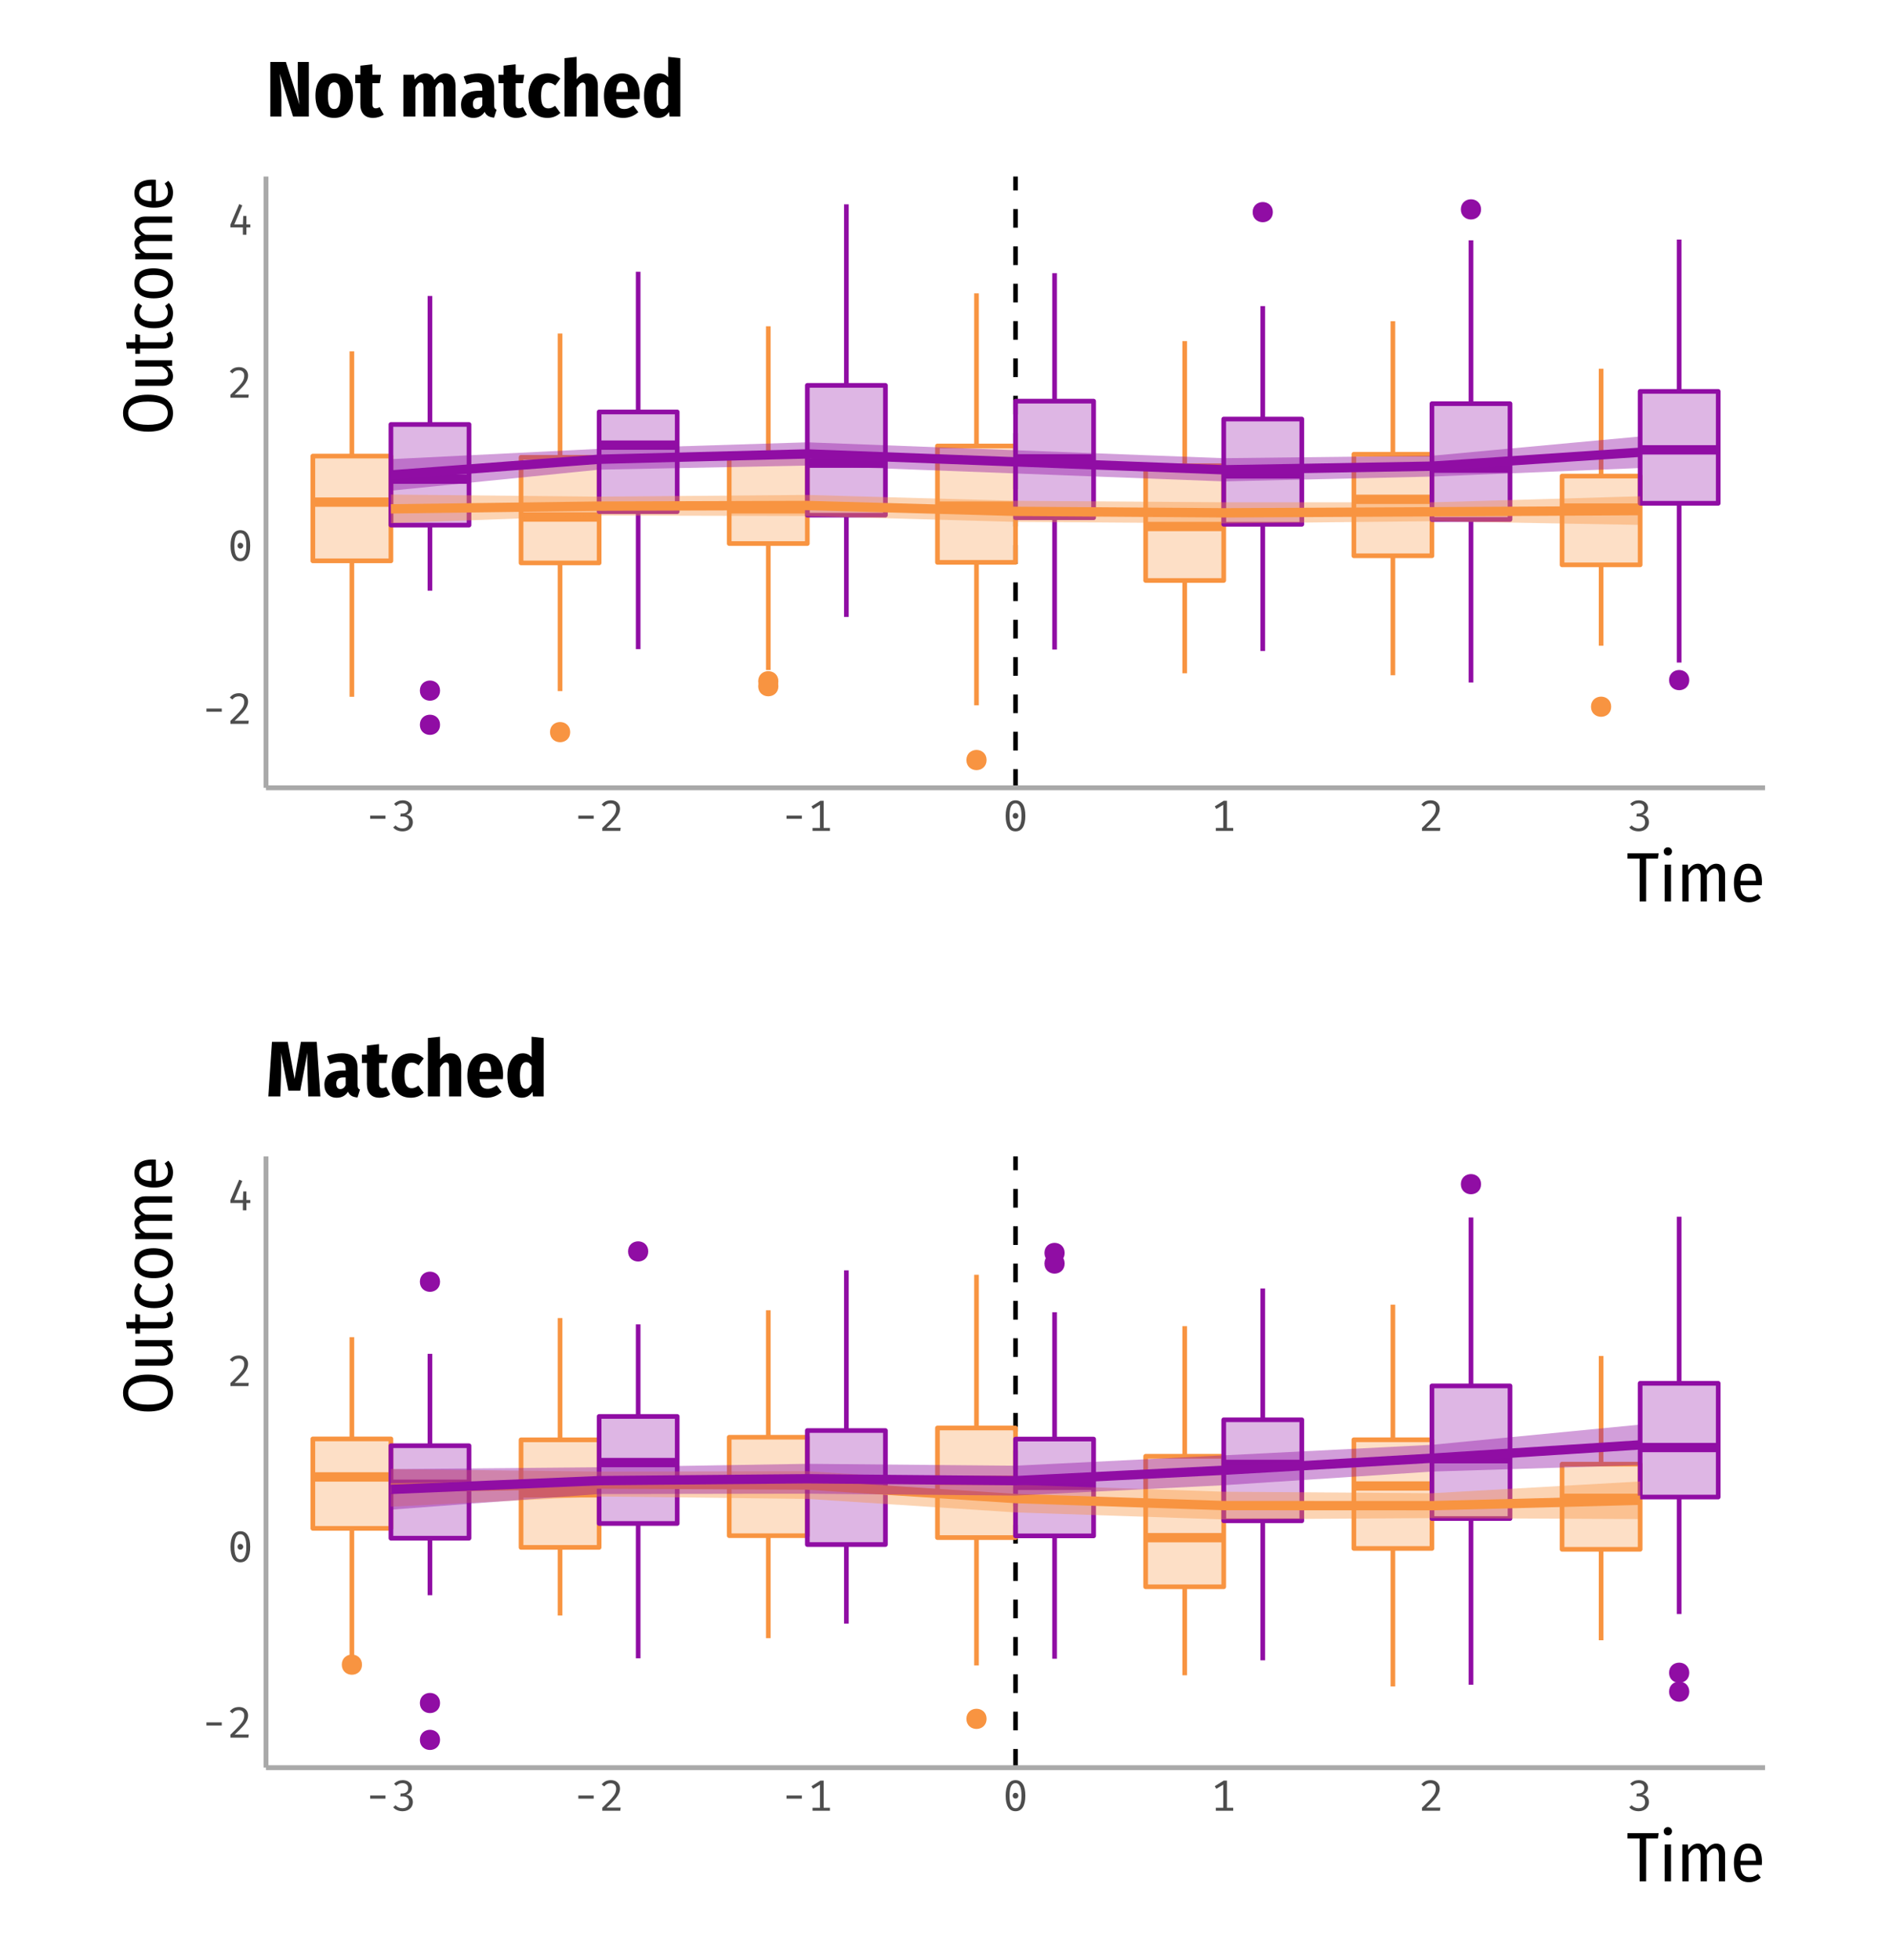 <?xml version="1.0" encoding="UTF-8"?>
<svg xmlns="http://www.w3.org/2000/svg" xmlns:xlink="http://www.w3.org/1999/xlink" width="432pt" height="448pt" viewBox="0 0 432 448" version="1.1">
<defs>
<g>
<symbol overflow="visible" id="glyph0-0">
<path style="stroke:none;" d="M 5.102 -10.5 L 5.102 3.5 L 0.898 3.5 L 0.898 -10.5 Z M 4.559 -9.98 L 1.449 -9.98 L 1.449 2.98 L 4.559 2.98 Z M 3.07 -1.73 C 3.07 -1.652 3.043 -1.594 2.996 -1.555 C 2.941 -1.508 2.883 -1.488 2.82 -1.488 C 2.75 -1.488 2.691 -1.508 2.645 -1.555 C 2.59 -1.594 2.566 -1.652 2.57 -1.73 L 2.57 -2.57 C 2.922 -2.59 3.16 -2.656 3.289 -2.766 C 3.414 -2.875 3.48 -3.066 3.48 -3.34 C 3.48 -3.559 3.434 -3.727 3.348 -3.852 C 3.258 -3.969 3.102 -4.031 2.871 -4.031 C 2.676 -4.031 2.5 -3.992 2.352 -3.922 C 2.301 -3.898 2.258 -3.891 2.219 -3.891 C 2.145 -3.891 2.086 -3.91 2.043 -3.953 C 2 -3.996 1.98 -4.051 1.98 -4.121 C 1.98 -4.242 2.078 -4.34 2.273 -4.41 C 2.469 -4.477 2.68 -4.512 2.91 -4.512 C 3.309 -4.512 3.594 -4.402 3.766 -4.191 C 3.934 -3.973 4.02 -3.695 4.02 -3.359 C 4.02 -3 3.941 -2.727 3.793 -2.539 C 3.641 -2.344 3.402 -2.227 3.07 -2.18 Z M 2.469 -0.852 C 2.465 -0.945 2.5 -1.027 2.57 -1.098 C 2.637 -1.16 2.719 -1.195 2.82 -1.199 C 2.914 -1.195 3 -1.16 3.07 -1.098 C 3.137 -1.027 3.168 -0.945 3.172 -0.852 C 3.168 -0.742 3.137 -0.656 3.07 -0.586 C 3 -0.516 2.914 -0.48 2.82 -0.48 C 2.719 -0.48 2.637 -0.516 2.57 -0.586 C 2.5 -0.656 2.465 -0.742 2.469 -0.852 Z M 2.469 -0.852 "/>
</symbol>
<symbol overflow="visible" id="glyph0-1">
<path style="stroke:none;" d="M 1.25 -3.488 L 4.75 -3.488 L 4.75 -2.77 L 1.25 -2.77 Z M 1.25 -3.488 "/>
</symbol>
<symbol overflow="visible" id="glyph0-2">
<path style="stroke:none;" d="M 2.691 -7 C 3.105 -6.996 3.473 -6.914 3.793 -6.75 C 4.105 -6.582 4.348 -6.352 4.52 -6.062 C 4.684 -5.77 4.77 -5.441 4.77 -5.078 C 4.77 -4.652 4.668 -4.238 4.473 -3.84 C 4.273 -3.434 3.961 -2.996 3.527 -2.523 C 3.094 -2.043 2.48 -1.441 1.691 -0.719 L 4.93 -0.719 L 4.828 0 L 0.73 0 L 0.73 -0.68 C 1.625 -1.539 2.293 -2.211 2.734 -2.699 C 3.168 -3.184 3.469 -3.602 3.641 -3.949 C 3.805 -4.293 3.891 -4.66 3.891 -5.051 C 3.891 -5.434 3.777 -5.734 3.559 -5.957 C 3.336 -6.176 3.035 -6.285 2.648 -6.289 C 2.32 -6.285 2.047 -6.23 1.836 -6.125 C 1.617 -6.012 1.398 -5.824 1.172 -5.559 L 0.59 -6.012 C 0.859 -6.348 1.164 -6.594 1.504 -6.758 C 1.84 -6.914 2.234 -6.996 2.691 -7 Z M 2.691 -7 "/>
</symbol>
<symbol overflow="visible" id="glyph0-3">
<path style="stroke:none;" d="M 3 -7 C 3.734 -6.996 4.293 -6.691 4.676 -6.086 C 5.059 -5.473 5.25 -4.594 5.25 -3.449 C 5.25 -2.293 5.059 -1.41 4.676 -0.805 C 4.293 -0.195 3.734 0.105 3 0.109 C 2.266 0.105 1.707 -0.195 1.324 -0.805 C 0.941 -1.41 0.75 -2.293 0.75 -3.449 C 0.75 -4.594 0.941 -5.473 1.324 -6.086 C 1.707 -6.691 2.266 -6.996 3 -7 Z M 3 -6.32 C 2.086 -6.316 1.629 -5.359 1.629 -3.449 C 1.629 -1.527 2.086 -0.566 3 -0.57 C 3.914 -0.566 4.371 -1.527 4.371 -3.449 C 4.371 -5.359 3.914 -6.316 3 -6.32 Z M 3 -4.102 C 3.188 -4.102 3.344 -4.035 3.469 -3.91 C 3.594 -3.777 3.656 -3.625 3.66 -3.449 C 3.656 -3.262 3.594 -3.105 3.469 -2.98 C 3.344 -2.852 3.188 -2.789 3 -2.789 C 2.812 -2.789 2.656 -2.852 2.535 -2.98 C 2.41 -3.105 2.348 -3.262 2.352 -3.449 C 2.348 -3.625 2.41 -3.777 2.535 -3.91 C 2.656 -4.035 2.812 -4.102 3 -4.102 Z M 3 -4.102 "/>
</symbol>
<symbol overflow="visible" id="glyph0-4">
<path style="stroke:none;" d="M 5.281 -1.672 L 4.391 -1.672 L 4.391 0 L 3.578 0 L 3.578 -1.672 L 0.719 -1.672 L 0.719 -2.289 L 2.738 -7 L 3.441 -6.699 L 1.609 -2.352 L 3.59 -2.352 L 3.66 -4.301 L 4.391 -4.301 L 4.391 -2.352 L 5.281 -2.352 Z M 5.281 -1.672 "/>
</symbol>
<symbol overflow="visible" id="glyph0-5">
<path style="stroke:none;" d="M 2.691 -7 C 3.105 -6.996 3.477 -6.918 3.801 -6.766 C 4.117 -6.605 4.363 -6.395 4.539 -6.133 C 4.711 -5.867 4.797 -5.578 4.801 -5.27 C 4.797 -4.867 4.668 -4.52 4.41 -4.227 C 4.148 -3.926 3.832 -3.742 3.461 -3.672 C 3.891 -3.637 4.258 -3.473 4.562 -3.18 C 4.863 -2.883 5.016 -2.484 5.02 -1.98 C 5.016 -1.586 4.914 -1.227 4.719 -0.91 C 4.516 -0.586 4.234 -0.336 3.875 -0.16 C 3.508 0.02 3.094 0.105 2.629 0.109 C 2.219 0.105 1.828 0.031 1.453 -0.121 C 1.078 -0.273 0.766 -0.5 0.52 -0.801 L 1.078 -1.262 C 1.266 -1.035 1.492 -0.867 1.766 -0.754 C 2.031 -0.633 2.312 -0.574 2.609 -0.578 C 3.086 -0.574 3.461 -0.699 3.734 -0.953 C 4 -1.199 4.137 -1.543 4.141 -1.98 C 4.137 -2.852 3.66 -3.285 2.711 -3.289 L 2.141 -3.289 L 2.238 -3.961 L 2.648 -3.961 C 3.008 -3.961 3.312 -4.062 3.57 -4.266 C 3.82 -4.469 3.949 -4.766 3.949 -5.16 C 3.949 -5.523 3.824 -5.809 3.582 -6.016 C 3.336 -6.215 3.027 -6.316 2.648 -6.32 C 2.359 -6.316 2.102 -6.266 1.883 -6.168 C 1.656 -6.066 1.426 -5.906 1.191 -5.691 L 0.73 -6.199 C 1.289 -6.73 1.941 -6.996 2.691 -7 Z M 2.691 -7 "/>
</symbol>
<symbol overflow="visible" id="glyph0-6">
<path style="stroke:none;" d="M 5.172 -0.68 L 5.172 0 L 1.199 0 L 1.199 -0.68 L 2.891 -0.68 L 2.891 -5.969 L 1.32 -5.02 L 0.949 -5.609 L 3 -6.891 L 3.738 -6.891 L 3.738 -0.68 Z M 5.172 -0.68 "/>
</symbol>
<symbol overflow="visible" id="glyph1-0">
<path style="stroke:none;" d="M 8.688 -16.801 L 8.688 5.602 L 1.969 5.602 L 1.969 -16.801 Z M 7.824 -15.969 L 2.848 -15.969 L 2.848 4.77 L 7.824 4.77 Z M 5.184 -7.215 C 5.82 -7.211 6.277 -7.043 6.551 -6.703 C 6.824 -6.359 6.961 -5.914 6.961 -5.375 C 6.961 -4.805 6.84 -4.367 6.598 -4.062 C 6.355 -3.75 5.969 -3.559 5.441 -3.488 L 5.441 -2.77 C 5.438 -2.648 5.398 -2.555 5.32 -2.488 C 5.238 -2.414 5.145 -2.379 5.039 -2.383 C 4.93 -2.379 4.836 -2.414 4.758 -2.488 C 4.68 -2.555 4.641 -2.648 4.641 -2.77 L 4.641 -4.113 C 5.203 -4.145 5.586 -4.246 5.793 -4.422 C 5.992 -4.598 6.094 -4.906 6.098 -5.344 C 6.094 -5.695 6.023 -5.965 5.887 -6.16 C 5.746 -6.348 5.492 -6.445 5.121 -6.449 C 4.809 -6.445 4.531 -6.387 4.289 -6.273 C 4.203 -6.238 4.133 -6.223 4.078 -6.223 C 3.961 -6.223 3.867 -6.258 3.797 -6.328 C 3.727 -6.398 3.691 -6.484 3.695 -6.594 C 3.691 -6.789 3.848 -6.945 4.168 -7.055 C 4.48 -7.16 4.82 -7.211 5.184 -7.215 Z M 5.039 -1.922 C 5.199 -1.922 5.332 -1.867 5.441 -1.762 C 5.547 -1.652 5.602 -1.52 5.602 -1.359 C 5.602 -1.188 5.547 -1.047 5.441 -0.938 C 5.332 -0.824 5.199 -0.766 5.039 -0.77 C 4.879 -0.766 4.746 -0.824 4.641 -0.938 C 4.531 -1.047 4.477 -1.188 4.48 -1.359 C 4.477 -1.52 4.531 -1.652 4.641 -1.762 C 4.746 -1.867 4.879 -1.922 5.039 -1.922 Z M 5.039 -1.922 "/>
</symbol>
<symbol overflow="visible" id="glyph1-1">
<path style="stroke:none;" d="M 7.328 -11.008 L 7.152 -9.793 L 4.449 -9.793 L 4.449 0 L 2.961 0 L 2.961 -9.793 L 0.176 -9.793 L 0.176 -11.008 Z M 7.328 -11.008 "/>
</symbol>
<symbol overflow="visible" id="glyph1-2">
<path style="stroke:none;" d="M 2.734 -8.414 L 2.734 0 L 1.297 0 L 1.297 -8.414 Z M 2.016 -12.383 C 2.293 -12.379 2.52 -12.289 2.695 -12.109 C 2.871 -11.926 2.957 -11.703 2.961 -11.441 C 2.957 -11.172 2.871 -10.949 2.703 -10.773 C 2.531 -10.598 2.305 -10.512 2.016 -10.512 C 1.738 -10.512 1.512 -10.598 1.336 -10.773 C 1.156 -10.949 1.066 -11.172 1.07 -11.441 C 1.066 -11.703 1.156 -11.926 1.336 -12.109 C 1.512 -12.289 1.738 -12.379 2.016 -12.383 Z M 2.016 -12.383 "/>
</symbol>
<symbol overflow="visible" id="glyph1-3">
<path style="stroke:none;" d="M 9.07 -8.625 C 9.68 -8.625 10.164 -8.398 10.527 -7.945 C 10.887 -7.492 11.066 -6.887 11.07 -6.129 L 11.07 0 L 9.648 0 L 9.648 -5.969 C 9.645 -6.988 9.312 -7.5 8.656 -7.504 C 8.012 -7.5 7.426 -7.008 6.895 -6.031 L 6.895 0 L 5.473 0 L 5.473 -5.969 C 5.473 -6.988 5.141 -7.5 4.48 -7.504 C 3.828 -7.5 3.242 -7.008 2.719 -6.031 L 2.719 0 L 1.297 0 L 1.297 -8.414 L 2.543 -8.414 L 2.656 -7.184 C 3.273 -8.145 4.02 -8.625 4.895 -8.625 C 5.352 -8.625 5.742 -8.488 6.062 -8.223 C 6.379 -7.953 6.609 -7.578 6.754 -7.09 C 7.398 -8.113 8.172 -8.625 9.07 -8.625 Z M 9.07 -8.625 "/>
</symbol>
<symbol overflow="visible" id="glyph1-4">
<path style="stroke:none;" d="M 7.199 -4.465 C 7.195 -4.238 7.184 -3.984 7.168 -3.711 L 2.273 -3.711 C 2.312 -2.727 2.508 -2.02 2.863 -1.59 C 3.211 -1.156 3.691 -0.941 4.305 -0.945 C 4.684 -0.941 5.027 -1 5.336 -1.121 C 5.637 -1.234 5.953 -1.426 6.289 -1.695 L 6.93 -0.848 C 6.137 -0.145 5.238 0.203 4.238 0.207 C 3.137 0.203 2.289 -0.172 1.688 -0.934 C 1.086 -1.691 0.785 -2.762 0.785 -4.145 C 0.785 -5.516 1.07 -6.605 1.648 -7.414 C 2.219 -8.219 3.02 -8.625 4.047 -8.625 C 5.059 -8.625 5.836 -8.262 6.383 -7.543 C 6.922 -6.82 7.195 -5.797 7.199 -4.465 Z M 5.809 -4.895 C 5.805 -6.652 5.223 -7.535 4.062 -7.535 C 3.527 -7.535 3.109 -7.312 2.801 -6.871 C 2.488 -6.426 2.312 -5.707 2.273 -4.719 L 5.809 -4.719 Z M 5.809 -4.895 "/>
</symbol>
<symbol overflow="visible" id="glyph2-0">
<path style="stroke:none;" d="M -16.801 -8.688 L 5.602 -8.688 L 5.602 -1.969 L -16.801 -1.969 Z M -15.969 -7.824 L -15.969 -2.848 L 4.77 -2.848 L 4.77 -7.824 Z M -7.215 -5.184 C -7.211 -5.82 -7.043 -6.277 -6.703 -6.551 C -6.359 -6.824 -5.914 -6.961 -5.375 -6.961 C -4.805 -6.961 -4.367 -6.84 -4.062 -6.598 C -3.75 -6.355 -3.559 -5.969 -3.488 -5.441 L -2.77 -5.441 C -2.648 -5.438 -2.555 -5.398 -2.488 -5.32 C -2.414 -5.238 -2.379 -5.145 -2.383 -5.039 C -2.379 -4.93 -2.414 -4.836 -2.488 -4.758 C -2.555 -4.68 -2.648 -4.641 -2.77 -4.641 L -4.113 -4.641 C -4.145 -5.203 -4.246 -5.586 -4.422 -5.793 C -4.598 -5.992 -4.906 -6.094 -5.344 -6.098 C -5.695 -6.094 -5.965 -6.023 -6.16 -5.887 C -6.348 -5.746 -6.445 -5.492 -6.449 -5.121 C -6.445 -4.809 -6.387 -4.531 -6.273 -4.289 C -6.238 -4.203 -6.223 -4.133 -6.223 -4.078 C -6.223 -3.961 -6.258 -3.867 -6.328 -3.797 C -6.398 -3.727 -6.484 -3.691 -6.594 -3.695 C -6.789 -3.691 -6.945 -3.848 -7.055 -4.168 C -7.16 -4.48 -7.211 -4.82 -7.215 -5.184 Z M -1.922 -5.039 C -1.922 -5.199 -1.867 -5.332 -1.762 -5.441 C -1.652 -5.547 -1.52 -5.602 -1.359 -5.602 C -1.188 -5.602 -1.047 -5.547 -0.938 -5.441 C -0.824 -5.332 -0.766 -5.199 -0.77 -5.039 C -0.766 -4.879 -0.824 -4.746 -0.938 -4.641 C -1.047 -4.531 -1.188 -4.477 -1.359 -4.48 C -1.52 -4.477 -1.652 -4.531 -1.762 -4.641 C -1.867 -4.746 -1.922 -4.879 -1.922 -5.039 Z M -1.922 -5.039 "/>
</symbol>
<symbol overflow="visible" id="glyph2-1">
<path style="stroke:none;" d="M -11.215 -5.023 C -11.215 -6.332 -10.73 -7.363 -9.766 -8.117 C -8.801 -8.867 -7.379 -9.246 -5.504 -9.246 C -3.652 -9.246 -2.238 -8.871 -1.262 -8.125 C -0.281 -7.379 0.203 -6.344 0.207 -5.023 C 0.203 -3.707 -0.273 -2.676 -1.238 -1.926 C -2.199 -1.172 -3.617 -0.797 -5.488 -0.801 C -6.711 -0.797 -7.754 -0.969 -8.613 -1.32 C -9.473 -1.664 -10.121 -2.156 -10.559 -2.789 C -10.996 -3.422 -11.215 -4.164 -11.215 -5.023 Z M -10.031 -5.023 C -10.031 -3.25 -8.516 -2.367 -5.488 -2.367 C -2.488 -2.367 -0.988 -3.25 -0.992 -5.023 C -0.988 -5.895 -1.348 -6.559 -2.062 -7.008 C -2.777 -7.453 -3.922 -7.676 -5.504 -7.68 C -7.066 -7.676 -8.215 -7.449 -8.941 -7 C -9.668 -6.543 -10.031 -5.883 -10.031 -5.023 Z M -10.031 -5.023 "/>
</symbol>
<symbol overflow="visible" id="glyph2-2">
<path style="stroke:none;" d="M 0 -7.07 L 0 -5.824 L -1.266 -5.742 C -0.285 -5.156 0.203 -4.371 0.207 -3.391 C 0.203 -2.715 -0.012 -2.188 -0.449 -1.805 C -0.883 -1.422 -1.473 -1.23 -2.223 -1.23 L -8.414 -1.23 L -8.414 -2.672 L -2.352 -2.672 C -1.859 -2.672 -1.5 -2.762 -1.273 -2.949 C -1.039 -3.133 -0.926 -3.414 -0.93 -3.793 C -0.926 -4.504 -1.395 -5.117 -2.336 -5.633 L -8.414 -5.633 L -8.414 -7.07 Z M 0 -7.07 "/>
</symbol>
<symbol overflow="visible" id="glyph2-3">
<path style="stroke:none;" d="M -0.367 -5.281 C 0.016 -4.742 0.203 -4.152 0.207 -3.504 C 0.203 -2.82 0.012 -2.293 -0.383 -1.926 C -0.773 -1.555 -1.328 -1.371 -2.047 -1.375 L -7.328 -1.375 L -7.328 -0.176 L -8.414 -0.176 L -8.414 -1.375 L -10.352 -1.375 L -10.527 -2.816 L -8.414 -2.816 L -8.414 -4.672 L -7.328 -4.512 L -7.328 -2.816 L -2.062 -2.816 C -1.336 -2.812 -0.973 -3.117 -0.977 -3.727 C -0.973 -3.906 -1 -4.074 -1.055 -4.23 C -1.109 -4.387 -1.188 -4.559 -1.297 -4.754 Z M -0.367 -5.281 "/>
</symbol>
<symbol overflow="visible" id="glyph2-4">
<path style="stroke:none;" d="M -8.625 -4.223 C -8.625 -4.668 -8.547 -5.078 -8.398 -5.453 C -8.246 -5.824 -8.02 -6.184 -7.711 -6.527 L -6.848 -5.887 C -7.047 -5.629 -7.199 -5.371 -7.305 -5.117 C -7.402 -4.859 -7.453 -4.586 -7.457 -4.289 C -7.453 -3.656 -7.188 -3.168 -6.656 -2.824 C -6.121 -2.477 -5.289 -2.301 -4.16 -2.305 C -2.047 -2.301 -0.988 -2.965 -0.992 -4.289 C -0.988 -4.586 -1.039 -4.855 -1.145 -5.102 C -1.242 -5.348 -1.395 -5.609 -1.602 -5.887 L -0.719 -6.559 C -0.102 -5.871 0.203 -5.098 0.207 -4.238 C 0.203 -3.16 -0.164 -2.316 -0.91 -1.703 C -1.652 -1.09 -2.73 -0.785 -4.145 -0.785 C -5.059 -0.785 -5.855 -0.926 -6.527 -1.207 C -7.199 -1.488 -7.715 -1.887 -8.078 -2.406 C -8.441 -2.922 -8.625 -3.527 -8.625 -4.223 Z M -8.625 -4.223 "/>
</symbol>
<symbol overflow="visible" id="glyph2-5">
<path style="stroke:none;" d="M -8.625 -4.223 C -8.625 -5.297 -8.246 -6.133 -7.488 -6.734 C -6.73 -7.328 -5.641 -7.629 -4.223 -7.633 C -2.855 -7.629 -1.777 -7.324 -0.984 -6.719 C -0.191 -6.109 0.203 -5.273 0.207 -4.207 C 0.203 -3.129 -0.184 -2.289 -0.961 -1.688 C -1.738 -1.086 -2.82 -0.785 -4.207 -0.785 C -5.605 -0.785 -6.691 -1.086 -7.465 -1.695 C -8.238 -2.301 -8.625 -3.145 -8.625 -4.223 Z M -7.473 -4.223 C -7.469 -3.594 -7.207 -3.113 -6.68 -2.785 C -6.148 -2.449 -5.324 -2.285 -4.207 -2.289 C -2.02 -2.285 -0.926 -2.926 -0.93 -4.207 C -0.926 -5.488 -2.023 -6.129 -4.223 -6.129 C -5.34 -6.129 -6.16 -5.969 -6.688 -5.648 C -7.207 -5.328 -7.469 -4.852 -7.473 -4.223 Z M -7.473 -4.223 "/>
</symbol>
<symbol overflow="visible" id="glyph2-6">
<path style="stroke:none;" d="M -8.625 -9.07 C -8.625 -9.68 -8.398 -10.164 -7.945 -10.527 C -7.492 -10.887 -6.887 -11.066 -6.129 -11.07 L 0 -11.07 L 0 -9.648 L -5.969 -9.648 C -6.988 -9.645 -7.5 -9.312 -7.504 -8.656 C -7.5 -8.012 -7.008 -7.426 -6.031 -6.895 L 0 -6.895 L 0 -5.473 L -5.969 -5.473 C -6.988 -5.473 -7.5 -5.141 -7.504 -4.48 C -7.5 -3.828 -7.008 -3.242 -6.031 -2.719 L 0 -2.719 L 0 -1.297 L -8.414 -1.297 L -8.414 -2.543 L -7.184 -2.656 C -8.145 -3.273 -8.625 -4.02 -8.625 -4.895 C -8.625 -5.352 -8.488 -5.742 -8.223 -6.062 C -7.953 -6.379 -7.578 -6.609 -7.09 -6.754 C -8.113 -7.398 -8.625 -8.172 -8.625 -9.07 Z M -8.625 -9.07 "/>
</symbol>
<symbol overflow="visible" id="glyph2-7">
<path style="stroke:none;" d="M -4.465 -7.199 C -4.238 -7.195 -3.984 -7.184 -3.711 -7.168 L -3.711 -2.273 C -2.727 -2.312 -2.02 -2.508 -1.59 -2.863 C -1.156 -3.211 -0.941 -3.691 -0.945 -4.305 C -0.941 -4.684 -1 -5.027 -1.121 -5.336 C -1.234 -5.637 -1.426 -5.953 -1.695 -6.289 L -0.848 -6.93 C -0.145 -6.137 0.203 -5.238 0.207 -4.238 C 0.203 -3.137 -0.172 -2.289 -0.934 -1.688 C -1.691 -1.086 -2.762 -0.785 -4.145 -0.785 C -5.516 -0.785 -6.605 -1.07 -7.414 -1.648 C -8.219 -2.219 -8.625 -3.02 -8.625 -4.047 C -8.625 -5.059 -8.262 -5.836 -7.543 -6.383 C -6.82 -6.922 -5.797 -7.195 -4.465 -7.199 Z M -4.895 -5.809 C -6.652 -5.805 -7.535 -5.223 -7.535 -4.062 C -7.535 -3.527 -7.312 -3.109 -6.871 -2.801 C -6.426 -2.488 -5.707 -2.312 -4.719 -2.273 L -4.719 -5.809 Z M -4.895 -5.809 "/>
</symbol>
<symbol overflow="visible" id="glyph3-0">
<path style="stroke:none;" d="M 9.773 -18.898 L 9.773 6.301 L 2.215 6.301 L 2.215 -18.898 Z M 8.801 -17.965 L 3.203 -17.965 L 3.203 5.363 L 8.801 5.363 Z M 5.832 -8.117 C 6.547 -8.113 7.059 -7.922 7.367 -7.539 C 7.672 -7.152 7.828 -6.656 7.828 -6.047 C 7.828 -5.41 7.691 -4.918 7.422 -4.57 C 7.152 -4.223 6.719 -4.008 6.121 -3.926 L 6.121 -3.113 C 6.117 -2.977 6.07 -2.871 5.984 -2.797 C 5.891 -2.719 5.789 -2.684 5.672 -2.684 C 5.547 -2.684 5.438 -2.719 5.352 -2.797 C 5.258 -2.871 5.215 -2.977 5.219 -3.113 L 5.219 -4.625 C 5.855 -4.656 6.289 -4.773 6.516 -4.977 C 6.742 -5.172 6.855 -5.52 6.859 -6.012 C 6.855 -6.406 6.777 -6.711 6.625 -6.93 C 6.465 -7.145 6.176 -7.254 5.762 -7.254 C 5.41 -7.254 5.098 -7.188 4.824 -7.055 C 4.723 -7.02 4.645 -7 4.59 -7.004 C 4.453 -7 4.348 -7.039 4.273 -7.117 C 4.191 -7.191 4.152 -7.289 4.156 -7.414 C 4.152 -7.641 4.332 -7.816 4.688 -7.938 C 5.039 -8.055 5.418 -8.113 5.832 -8.117 Z M 5.672 -2.16 C 5.852 -2.156 6 -2.098 6.121 -1.98 C 6.238 -1.859 6.297 -1.707 6.301 -1.531 C 6.297 -1.336 6.238 -1.176 6.121 -1.051 C 6 -0.922 5.852 -0.859 5.672 -0.863 C 5.488 -0.859 5.336 -0.922 5.219 -1.051 C 5.098 -1.176 5.039 -1.336 5.039 -1.531 C 5.039 -1.707 5.098 -1.859 5.219 -1.98 C 5.336 -2.098 5.488 -2.156 5.672 -2.16 Z M 5.672 -2.16 "/>
</symbol>
<symbol overflow="visible" id="glyph3-1">
<path style="stroke:none;" d="M 9.793 0 L 6.191 0 L 3.133 -9.793 C 3.152 -9.645 3.164 -9.527 3.168 -9.434 C 3.273 -8.566 3.355 -7.781 3.418 -7.082 C 3.477 -6.379 3.508 -5.566 3.512 -4.645 L 3.512 0 L 0.988 0 L 0.988 -12.473 L 4.555 -12.473 L 7.668 -2.664 C 7.402 -4.223 7.27 -5.777 7.273 -7.324 L 7.273 -12.473 L 9.793 -12.473 Z M 9.793 0 "/>
</symbol>
<symbol overflow="visible" id="glyph3-2">
<path style="stroke:none;" d="M 4.805 -9.863 C 6.148 -9.859 7.199 -9.426 7.965 -8.559 C 8.723 -7.688 9.105 -6.426 9.109 -4.77 C 9.105 -3.184 8.723 -1.941 7.957 -1.043 C 7.188 -0.145 6.137 0.305 4.805 0.305 C 3.461 0.305 2.41 -0.133 1.656 -1.008 C 0.898 -1.883 0.52 -3.141 0.523 -4.789 C 0.52 -6.383 0.902 -7.629 1.664 -8.523 C 2.426 -9.414 3.473 -9.859 4.805 -9.863 Z M 4.805 -7.812 C 4.312 -7.809 3.949 -7.574 3.723 -7.109 C 3.492 -6.637 3.379 -5.863 3.383 -4.789 C 3.379 -3.68 3.492 -2.895 3.723 -2.43 C 3.949 -1.957 4.312 -1.723 4.805 -1.727 C 5.297 -1.723 5.66 -1.961 5.895 -2.438 C 6.129 -2.91 6.246 -3.688 6.246 -4.77 C 6.246 -5.871 6.129 -6.652 5.902 -7.117 C 5.672 -7.578 5.309 -7.809 4.805 -7.812 Z M 4.805 -7.812 "/>
</symbol>
<symbol overflow="visible" id="glyph3-3">
<path style="stroke:none;" d="M 6.516 -0.449 C 6.191 -0.207 5.816 -0.023 5.391 0.105 C 4.965 0.238 4.535 0.305 4.105 0.305 C 3.129 0.305 2.395 0.031 1.906 -0.523 C 1.414 -1.07 1.172 -1.844 1.172 -2.844 L 1.172 -7.633 L 0.02 -7.633 L 0.02 -9.559 L 1.172 -9.559 L 1.172 -11.629 L 3.941 -11.953 L 3.941 -9.559 L 5.902 -9.559 L 5.617 -7.633 L 3.941 -7.633 L 3.941 -2.879 C 3.938 -2.215 4.191 -1.887 4.699 -1.891 C 4.973 -1.887 5.27 -1.977 5.598 -2.16 Z M 6.516 -0.449 "/>
</symbol>
<symbol overflow="visible" id="glyph3-4">
<path style="stroke:none;" d=""/>
</symbol>
<symbol overflow="visible" id="glyph3-5">
<path style="stroke:none;" d="M 10.602 -9.863 C 11.281 -9.859 11.832 -9.609 12.25 -9.105 C 12.66 -8.602 12.867 -7.922 12.871 -7.074 L 12.871 0 L 10.133 0 L 10.133 -6.715 C 10.129 -7.434 9.914 -7.793 9.484 -7.793 C 9.062 -7.793 8.66 -7.414 8.281 -6.66 L 8.281 0 L 5.543 0 L 5.543 -6.715 C 5.543 -7.434 5.332 -7.793 4.914 -7.793 C 4.672 -7.793 4.457 -7.695 4.266 -7.504 C 4.07 -7.312 3.879 -7.031 3.691 -6.66 L 3.691 0 L 0.938 0 L 0.938 -9.559 L 3.367 -9.559 L 3.547 -8.426 C 4.203 -9.383 5.031 -9.859 6.031 -9.863 C 6.508 -9.859 6.922 -9.73 7.27 -9.477 C 7.617 -9.215 7.875 -8.84 8.047 -8.352 C 8.391 -8.852 8.773 -9.23 9.188 -9.484 C 9.602 -9.734 10.07 -9.859 10.602 -9.863 Z M 10.602 -9.863 "/>
</symbol>
<symbol overflow="visible" id="glyph3-6">
<path style="stroke:none;" d="M 7.973 -2.645 C 7.969 -2.316 8.012 -2.078 8.098 -1.926 C 8.184 -1.766 8.328 -1.645 8.531 -1.566 L 7.957 0.254 C 7.402 0.199 6.949 0.078 6.605 -0.125 C 6.254 -0.328 5.984 -0.648 5.797 -1.078 C 5.203 -0.156 4.348 0.305 3.223 0.305 C 2.355 0.305 1.668 0.035 1.16 -0.512 C 0.648 -1.055 0.391 -1.781 0.395 -2.684 C 0.391 -3.723 0.742 -4.52 1.449 -5.074 C 2.148 -5.625 3.168 -5.898 4.5 -5.902 L 5.258 -5.902 L 5.258 -6.355 C 5.254 -6.914 5.152 -7.305 4.949 -7.531 C 4.742 -7.75 4.383 -7.863 3.871 -7.867 C 3.281 -7.863 2.531 -7.699 1.621 -7.379 L 0.988 -9.16 C 1.516 -9.387 2.078 -9.562 2.68 -9.684 C 3.277 -9.801 3.836 -9.859 4.355 -9.863 C 5.59 -9.859 6.504 -9.586 7.09 -9.035 C 7.676 -8.48 7.969 -7.641 7.973 -6.516 Z M 4.051 -1.676 C 4.301 -1.676 4.531 -1.75 4.742 -1.906 C 4.949 -2.059 5.121 -2.281 5.258 -2.574 L 5.258 -4.355 L 4.754 -4.355 C 4.184 -4.352 3.77 -4.234 3.508 -4.004 C 3.242 -3.766 3.109 -3.402 3.113 -2.914 C 3.109 -2.504 3.191 -2.195 3.355 -1.988 C 3.516 -1.777 3.746 -1.676 4.051 -1.676 Z M 4.051 -1.676 "/>
</symbol>
<symbol overflow="visible" id="glyph3-7">
<path style="stroke:none;" d="M 4.859 -9.863 C 5.457 -9.859 6 -9.766 6.48 -9.574 C 6.957 -9.383 7.406 -9.09 7.828 -8.695 L 6.68 -7.109 C 6.402 -7.32 6.137 -7.48 5.887 -7.586 C 5.633 -7.684 5.363 -7.734 5.074 -7.738 C 4.52 -7.734 4.105 -7.508 3.832 -7.055 C 3.559 -6.598 3.422 -5.816 3.422 -4.715 C 3.422 -3.656 3.562 -2.918 3.844 -2.5 C 4.125 -2.078 4.527 -1.867 5.059 -1.871 C 5.332 -1.867 5.586 -1.914 5.812 -2.004 C 6.039 -2.094 6.309 -2.246 6.625 -2.465 L 7.828 -0.828 C 7 -0.07 6.02 0.305 4.895 0.305 C 3.523 0.305 2.453 -0.133 1.684 -1.008 C 0.906 -1.883 0.52 -3.113 0.523 -4.699 C 0.52 -5.742 0.699 -6.652 1.055 -7.434 C 1.406 -8.211 1.91 -8.812 2.566 -9.234 C 3.219 -9.652 3.98 -9.859 4.859 -9.863 Z M 4.859 -9.863 "/>
</symbol>
<symbol overflow="visible" id="glyph3-8">
<path style="stroke:none;" d="M 6.156 -9.863 C 6.898 -9.859 7.484 -9.613 7.91 -9.117 C 8.336 -8.617 8.547 -7.934 8.551 -7.074 L 8.551 0 L 5.777 0 L 5.777 -6.695 C 5.777 -7.09 5.715 -7.367 5.598 -7.531 C 5.473 -7.691 5.305 -7.773 5.094 -7.777 C 4.852 -7.773 4.621 -7.676 4.398 -7.48 C 4.176 -7.281 3.945 -6.988 3.707 -6.605 L 3.707 0 L 0.938 0 L 0.938 -13.355 L 3.707 -13.645 L 3.707 -8.516 C 4.039 -8.969 4.406 -9.309 4.805 -9.531 C 5.199 -9.75 5.648 -9.859 6.156 -9.863 Z M 6.156 -9.863 "/>
</symbol>
<symbol overflow="visible" id="glyph3-9">
<path style="stroke:none;" d="M 8.695 -4.969 C 8.695 -4.582 8.676 -4.246 8.641 -3.961 L 3.312 -3.961 C 3.383 -3.117 3.57 -2.531 3.871 -2.211 C 4.168 -1.883 4.594 -1.723 5.148 -1.727 C 5.504 -1.723 5.844 -1.789 6.172 -1.926 C 6.492 -2.055 6.848 -2.258 7.234 -2.539 L 8.371 -1.008 C 7.383 -0.133 6.238 0.305 4.934 0.305 C 3.492 0.305 2.395 -0.141 1.648 -1.035 C 0.895 -1.926 0.52 -3.16 0.523 -4.734 C 0.52 -6.27 0.879 -7.508 1.602 -8.449 C 2.32 -9.391 3.336 -9.859 4.645 -9.863 C 5.902 -9.859 6.891 -9.438 7.613 -8.594 C 8.332 -7.746 8.695 -6.539 8.695 -4.969 Z M 5.977 -5.762 C 5.977 -6.512 5.875 -7.078 5.68 -7.461 C 5.477 -7.836 5.145 -8.027 4.68 -8.027 C 4.258 -8.027 3.934 -7.848 3.707 -7.496 C 3.477 -7.137 3.34 -6.516 3.293 -5.633 L 5.977 -5.633 Z M 5.977 -5.762 "/>
</symbol>
<symbol overflow="visible" id="glyph3-10">
<path style="stroke:none;" d="M 8.855 -13.355 L 8.855 0 L 6.406 0 L 6.281 -1.062 C 5.668 -0.148 4.855 0.305 3.852 0.305 C 2.781 0.305 1.965 -0.141 1.402 -1.035 C 0.836 -1.926 0.555 -3.176 0.559 -4.789 C 0.555 -5.793 0.703 -6.684 1 -7.453 C 1.293 -8.219 1.707 -8.812 2.242 -9.234 C 2.773 -9.652 3.387 -9.859 4.086 -9.863 C 4.887 -9.859 5.555 -9.566 6.086 -8.98 L 6.086 -13.645 Z M 4.734 -1.727 C 5.008 -1.723 5.254 -1.805 5.473 -1.969 C 5.688 -2.133 5.891 -2.383 6.086 -2.719 L 6.086 -7.055 C 5.891 -7.32 5.699 -7.516 5.516 -7.641 C 5.328 -7.766 5.109 -7.828 4.859 -7.828 C 3.898 -7.828 3.422 -6.812 3.422 -4.789 C 3.422 -3.645 3.535 -2.852 3.762 -2.402 C 3.988 -1.949 4.312 -1.723 4.734 -1.727 Z M 4.734 -1.727 "/>
</symbol>
<symbol overflow="visible" id="glyph3-11">
<path style="stroke:none;" d="M 12.422 0 L 9.664 0 L 9.504 -4.934 C 9.457 -6.371 9.434 -7.43 9.434 -8.117 C 9.434 -8.953 9.445 -9.574 9.469 -9.973 L 7.828 -1.312 L 5.129 -1.312 L 3.402 -9.973 C 3.445 -9.059 3.469 -8.09 3.473 -7.074 C 3.469 -6.613 3.457 -5.883 3.438 -4.879 L 3.277 0 L 0.539 0 L 1.367 -12.473 L 4.969 -12.473 L 6.535 -3.977 L 7.973 -12.473 L 11.594 -12.473 Z M 12.422 0 "/>
</symbol>
</g>
<clipPath id="clip1">
  <path d="M 231 40.359 L 233 40.359 L 233 180.102 L 231 180.102 Z M 231 40.359 "/>
</clipPath>
<clipPath id="clip2">
  <path d="M 231 264.359 L 233 264.359 L 233 404.102 L 231 404.102 Z M 231 264.359 "/>
</clipPath>
</defs>
<g id="surface11">
<rect x="0" y="0" width="432" height="448" style="fill:rgb(100%,100%,100%);fill-opacity:1;stroke:none;"/>
<g clip-path="url(#clip1)" clip-rule="nonzero">
<path style="fill:none;stroke-width:1.067;stroke-linecap:butt;stroke-linejoin:round;stroke:rgb(0%,0%,0%);stroke-opacity:1;stroke-dasharray:4.268,4.268;stroke-miterlimit:10;" d="M 232.242 180.102 L 232.242 40.359 "/>
</g>
<path style="fill:none;stroke-width:1.067;stroke-linecap:butt;stroke-linejoin:round;stroke:rgb(97.255%,58.039%,25.49%);stroke-opacity:1;stroke-miterlimit:10;" d="M 80.473 104.262 L 80.473 80.32 "/>
<path style="fill:none;stroke-width:1.067;stroke-linecap:butt;stroke-linejoin:round;stroke:rgb(97.255%,58.039%,25.49%);stroke-opacity:1;stroke-miterlimit:10;" d="M 80.473 128.215 L 80.473 159.289 "/>
<path style="fill-rule:nonzero;fill:rgb(97.255%,58.039%,25.49%);fill-opacity:0.298;stroke-width:1.067;stroke-linecap:round;stroke-linejoin:round;stroke:rgb(97.255%,58.039%,25.49%);stroke-opacity:1;stroke-miterlimit:10;" d="M 71.547 104.262 L 71.547 128.215 L 89.402 128.215 L 89.402 104.262 Z M 71.547 104.262 "/>
<path style="fill:none;stroke-width:2.134;stroke-linecap:butt;stroke-linejoin:round;stroke:rgb(97.255%,58.039%,25.49%);stroke-opacity:1;stroke-miterlimit:10;" d="M 71.547 114.793 L 89.402 114.793 "/>
<path style="fill-rule:nonzero;fill:rgb(56.471%,5.098%,64.314%);fill-opacity:1;stroke-width:0.709;stroke-linecap:round;stroke-linejoin:round;stroke:rgb(56.471%,5.098%,64.314%);stroke-opacity:1;stroke-miterlimit:10;" d="M 100.285 157.879 C 100.285 160.484 96.375 160.484 96.375 157.879 C 96.375 155.273 100.285 155.273 100.285 157.879 "/>
<path style="fill-rule:nonzero;fill:rgb(56.471%,5.098%,64.314%);fill-opacity:1;stroke-width:0.709;stroke-linecap:round;stroke-linejoin:round;stroke:rgb(56.471%,5.098%,64.314%);stroke-opacity:1;stroke-miterlimit:10;" d="M 100.285 165.695 C 100.285 168.305 96.375 168.305 96.375 165.695 C 96.375 163.09 100.285 163.09 100.285 165.695 "/>
<path style="fill:none;stroke-width:1.067;stroke-linecap:butt;stroke-linejoin:round;stroke:rgb(56.471%,5.098%,64.314%);stroke-opacity:1;stroke-miterlimit:10;" d="M 98.328 97.035 L 98.328 67.656 "/>
<path style="fill:none;stroke-width:1.067;stroke-linecap:butt;stroke-linejoin:round;stroke:rgb(56.471%,5.098%,64.314%);stroke-opacity:1;stroke-miterlimit:10;" d="M 98.328 120.047 L 98.328 135.035 "/>
<path style="fill-rule:nonzero;fill:rgb(56.471%,5.098%,64.314%);fill-opacity:0.298;stroke-width:1.067;stroke-linecap:round;stroke-linejoin:round;stroke:rgb(56.471%,5.098%,64.314%);stroke-opacity:1;stroke-miterlimit:10;" d="M 89.402 97.035 L 89.402 120.047 L 107.258 120.047 L 107.258 97.035 Z M 89.402 97.035 "/>
<path style="fill:none;stroke-width:2.134;stroke-linecap:butt;stroke-linejoin:round;stroke:rgb(56.471%,5.098%,64.314%);stroke-opacity:1;stroke-miterlimit:10;" d="M 89.402 109.531 L 107.258 109.531 "/>
<path style="fill-rule:nonzero;fill:rgb(97.255%,58.039%,25.49%);fill-opacity:1;stroke-width:0.709;stroke-linecap:round;stroke-linejoin:round;stroke:rgb(97.255%,58.039%,25.49%);stroke-opacity:1;stroke-miterlimit:10;" d="M 130.043 167.367 C 130.043 169.977 126.133 169.977 126.133 167.367 C 126.133 164.762 130.043 164.762 130.043 167.367 "/>
<path style="fill:none;stroke-width:1.067;stroke-linecap:butt;stroke-linejoin:round;stroke:rgb(97.255%,58.039%,25.49%);stroke-opacity:1;stroke-miterlimit:10;" d="M 128.086 104.543 L 128.086 76.25 "/>
<path style="fill:none;stroke-width:1.067;stroke-linecap:butt;stroke-linejoin:round;stroke:rgb(97.255%,58.039%,25.49%);stroke-opacity:1;stroke-miterlimit:10;" d="M 128.086 128.691 L 128.086 158 "/>
<path style="fill-rule:nonzero;fill:rgb(97.255%,58.039%,25.49%);fill-opacity:0.298;stroke-width:1.067;stroke-linecap:round;stroke-linejoin:round;stroke:rgb(97.255%,58.039%,25.49%);stroke-opacity:1;stroke-miterlimit:10;" d="M 119.16 104.543 L 119.16 128.691 L 137.016 128.691 L 137.016 104.543 Z M 119.16 104.543 "/>
<path style="fill:none;stroke-width:2.134;stroke-linecap:butt;stroke-linejoin:round;stroke:rgb(97.255%,58.039%,25.49%);stroke-opacity:1;stroke-miterlimit:10;" d="M 119.16 118.199 L 137.016 118.199 "/>
<path style="fill:none;stroke-width:1.067;stroke-linecap:butt;stroke-linejoin:round;stroke:rgb(56.471%,5.098%,64.314%);stroke-opacity:1;stroke-miterlimit:10;" d="M 145.941 94.18 L 145.941 62.129 "/>
<path style="fill:none;stroke-width:1.067;stroke-linecap:butt;stroke-linejoin:round;stroke:rgb(56.471%,5.098%,64.314%);stroke-opacity:1;stroke-miterlimit:10;" d="M 145.941 116.973 L 145.941 148.402 "/>
<path style="fill-rule:nonzero;fill:rgb(56.471%,5.098%,64.314%);fill-opacity:0.298;stroke-width:1.067;stroke-linecap:round;stroke-linejoin:round;stroke:rgb(56.471%,5.098%,64.314%);stroke-opacity:1;stroke-miterlimit:10;" d="M 137.016 94.18 L 137.016 116.973 L 154.871 116.973 L 154.871 94.18 Z M 137.016 94.18 "/>
<path style="fill:none;stroke-width:2.134;stroke-linecap:butt;stroke-linejoin:round;stroke:rgb(56.471%,5.098%,64.314%);stroke-opacity:1;stroke-miterlimit:10;" d="M 137.016 101.762 L 154.871 101.762 "/>
<path style="fill-rule:nonzero;fill:rgb(97.255%,58.039%,25.49%);fill-opacity:1;stroke-width:0.709;stroke-linecap:round;stroke-linejoin:round;stroke:rgb(97.255%,58.039%,25.49%);stroke-opacity:1;stroke-miterlimit:10;" d="M 177.656 155.738 C 177.656 158.344 173.746 158.344 173.746 155.738 C 173.746 153.133 177.656 153.133 177.656 155.738 "/>
<path style="fill-rule:nonzero;fill:rgb(97.255%,58.039%,25.49%);fill-opacity:1;stroke-width:0.709;stroke-linecap:round;stroke-linejoin:round;stroke:rgb(97.255%,58.039%,25.49%);stroke-opacity:1;stroke-miterlimit:10;" d="M 177.656 156.875 C 177.656 159.48 173.746 159.48 173.746 156.875 C 173.746 154.27 177.656 154.27 177.656 156.875 "/>
<path style="fill:none;stroke-width:1.067;stroke-linecap:butt;stroke-linejoin:round;stroke:rgb(97.255%,58.039%,25.49%);stroke-opacity:1;stroke-miterlimit:10;" d="M 175.703 103.715 L 175.703 74.594 "/>
<path style="fill:none;stroke-width:1.067;stroke-linecap:butt;stroke-linejoin:round;stroke:rgb(97.255%,58.039%,25.49%);stroke-opacity:1;stroke-miterlimit:10;" d="M 175.703 124.262 L 175.703 153.18 "/>
<path style="fill-rule:nonzero;fill:rgb(97.255%,58.039%,25.49%);fill-opacity:0.298;stroke-width:1.067;stroke-linecap:round;stroke-linejoin:round;stroke:rgb(97.255%,58.039%,25.49%);stroke-opacity:1;stroke-miterlimit:10;" d="M 166.773 103.715 L 166.773 124.262 L 184.629 124.262 L 184.629 103.715 Z M 166.773 103.715 "/>
<path style="fill:none;stroke-width:2.134;stroke-linecap:butt;stroke-linejoin:round;stroke:rgb(97.255%,58.039%,25.49%);stroke-opacity:1;stroke-miterlimit:10;" d="M 166.773 116.32 L 184.629 116.32 "/>
<path style="fill:none;stroke-width:1.067;stroke-linecap:butt;stroke-linejoin:round;stroke:rgb(56.471%,5.098%,64.314%);stroke-opacity:1;stroke-miterlimit:10;" d="M 193.559 88.098 L 193.559 46.711 "/>
<path style="fill:none;stroke-width:1.067;stroke-linecap:butt;stroke-linejoin:round;stroke:rgb(56.471%,5.098%,64.314%);stroke-opacity:1;stroke-miterlimit:10;" d="M 193.559 117.77 L 193.559 141.035 "/>
<path style="fill-rule:nonzero;fill:rgb(56.471%,5.098%,64.314%);fill-opacity:0.298;stroke-width:1.067;stroke-linecap:round;stroke-linejoin:round;stroke:rgb(56.471%,5.098%,64.314%);stroke-opacity:1;stroke-miterlimit:10;" d="M 184.629 88.098 L 184.629 117.77 L 202.484 117.77 L 202.484 88.098 Z M 184.629 88.098 "/>
<path style="fill:none;stroke-width:2.134;stroke-linecap:butt;stroke-linejoin:round;stroke:rgb(56.471%,5.098%,64.314%);stroke-opacity:1;stroke-miterlimit:10;" d="M 184.629 105.887 L 202.484 105.887 "/>
<path style="fill-rule:nonzero;fill:rgb(97.255%,58.039%,25.49%);fill-opacity:1;stroke-width:0.709;stroke-linecap:round;stroke-linejoin:round;stroke:rgb(97.255%,58.039%,25.49%);stroke-opacity:1;stroke-miterlimit:10;" d="M 225.27 173.75 C 225.27 176.355 221.359 176.355 221.359 173.75 C 221.359 171.141 225.27 171.141 225.27 173.75 "/>
<path style="fill:none;stroke-width:1.067;stroke-linecap:butt;stroke-linejoin:round;stroke:rgb(97.255%,58.039%,25.49%);stroke-opacity:1;stroke-miterlimit:10;" d="M 223.316 101.953 L 223.316 67.074 "/>
<path style="fill:none;stroke-width:1.067;stroke-linecap:butt;stroke-linejoin:round;stroke:rgb(97.255%,58.039%,25.49%);stroke-opacity:1;stroke-miterlimit:10;" d="M 223.316 128.559 L 223.316 161.238 "/>
<path style="fill-rule:nonzero;fill:rgb(97.255%,58.039%,25.49%);fill-opacity:0.298;stroke-width:1.067;stroke-linecap:round;stroke-linejoin:round;stroke:rgb(97.255%,58.039%,25.49%);stroke-opacity:1;stroke-miterlimit:10;" d="M 214.387 101.953 L 214.387 128.559 L 232.242 128.559 L 232.242 101.953 Z M 214.387 101.953 "/>
<path style="fill:none;stroke-width:2.134;stroke-linecap:butt;stroke-linejoin:round;stroke:rgb(97.255%,58.039%,25.49%);stroke-opacity:1;stroke-miterlimit:10;" d="M 214.387 115.703 L 232.242 115.703 "/>
<path style="fill:none;stroke-width:1.067;stroke-linecap:butt;stroke-linejoin:round;stroke:rgb(56.471%,5.098%,64.314%);stroke-opacity:1;stroke-miterlimit:10;" d="M 241.172 91.703 L 241.172 62.449 "/>
<path style="fill:none;stroke-width:1.067;stroke-linecap:butt;stroke-linejoin:round;stroke:rgb(56.471%,5.098%,64.314%);stroke-opacity:1;stroke-miterlimit:10;" d="M 241.172 118.355 L 241.172 148.492 "/>
<path style="fill-rule:nonzero;fill:rgb(56.471%,5.098%,64.314%);fill-opacity:0.298;stroke-width:1.067;stroke-linecap:round;stroke-linejoin:round;stroke:rgb(56.471%,5.098%,64.314%);stroke-opacity:1;stroke-miterlimit:10;" d="M 232.242 91.703 L 232.242 118.355 L 250.098 118.355 L 250.098 91.703 Z M 232.242 91.703 "/>
<path style="fill:none;stroke-width:2.134;stroke-linecap:butt;stroke-linejoin:round;stroke:rgb(56.471%,5.098%,64.314%);stroke-opacity:1;stroke-miterlimit:10;" d="M 232.242 104.898 L 250.098 104.898 "/>
<path style="fill:none;stroke-width:1.067;stroke-linecap:butt;stroke-linejoin:round;stroke:rgb(97.255%,58.039%,25.49%);stroke-opacity:1;stroke-miterlimit:10;" d="M 270.93 106.469 L 270.93 77.977 "/>
<path style="fill:none;stroke-width:1.067;stroke-linecap:butt;stroke-linejoin:round;stroke:rgb(97.255%,58.039%,25.49%);stroke-opacity:1;stroke-miterlimit:10;" d="M 270.93 132.703 L 270.93 153.914 "/>
<path style="fill-rule:nonzero;fill:rgb(97.255%,58.039%,25.49%);fill-opacity:0.298;stroke-width:1.067;stroke-linecap:round;stroke-linejoin:round;stroke:rgb(97.255%,58.039%,25.49%);stroke-opacity:1;stroke-miterlimit:10;" d="M 262.004 106.469 L 262.004 132.703 L 279.855 132.703 L 279.855 106.469 Z M 262.004 106.469 "/>
<path style="fill:none;stroke-width:2.134;stroke-linecap:butt;stroke-linejoin:round;stroke:rgb(97.255%,58.039%,25.49%);stroke-opacity:1;stroke-miterlimit:10;" d="M 262.004 120.367 L 279.855 120.367 "/>
<path style="fill-rule:nonzero;fill:rgb(56.471%,5.098%,64.314%);fill-opacity:1;stroke-width:0.709;stroke-linecap:round;stroke-linejoin:round;stroke:rgb(56.471%,5.098%,64.314%);stroke-opacity:1;stroke-miterlimit:10;" d="M 290.738 48.496 C 290.738 51.105 286.828 51.105 286.828 48.496 C 286.828 45.891 290.738 45.891 290.738 48.496 "/>
<path style="fill:none;stroke-width:1.067;stroke-linecap:butt;stroke-linejoin:round;stroke:rgb(56.471%,5.098%,64.314%);stroke-opacity:1;stroke-miterlimit:10;" d="M 288.785 95.801 L 288.785 69.984 "/>
<path style="fill:none;stroke-width:1.067;stroke-linecap:butt;stroke-linejoin:round;stroke:rgb(56.471%,5.098%,64.314%);stroke-opacity:1;stroke-miterlimit:10;" d="M 288.785 119.863 L 288.785 148.828 "/>
<path style="fill-rule:nonzero;fill:rgb(56.471%,5.098%,64.314%);fill-opacity:0.298;stroke-width:1.067;stroke-linecap:round;stroke-linejoin:round;stroke:rgb(56.471%,5.098%,64.314%);stroke-opacity:1;stroke-miterlimit:10;" d="M 279.855 95.801 L 279.855 119.863 L 297.711 119.863 L 297.711 95.801 Z M 279.855 95.801 "/>
<path style="fill:none;stroke-width:2.134;stroke-linecap:butt;stroke-linejoin:round;stroke:rgb(56.471%,5.098%,64.314%);stroke-opacity:1;stroke-miterlimit:10;" d="M 279.855 108.34 L 297.711 108.34 "/>
<path style="fill:none;stroke-width:1.067;stroke-linecap:butt;stroke-linejoin:round;stroke:rgb(97.255%,58.039%,25.49%);stroke-opacity:1;stroke-miterlimit:10;" d="M 318.543 103.84 L 318.543 73.43 "/>
<path style="fill:none;stroke-width:1.067;stroke-linecap:butt;stroke-linejoin:round;stroke:rgb(97.255%,58.039%,25.49%);stroke-opacity:1;stroke-miterlimit:10;" d="M 318.543 127.062 L 318.543 154.371 "/>
<path style="fill-rule:nonzero;fill:rgb(97.255%,58.039%,25.49%);fill-opacity:0.298;stroke-width:1.067;stroke-linecap:round;stroke-linejoin:round;stroke:rgb(97.255%,58.039%,25.49%);stroke-opacity:1;stroke-miterlimit:10;" d="M 309.617 103.84 L 309.617 127.062 L 327.473 127.062 L 327.473 103.84 Z M 309.617 103.84 "/>
<path style="fill:none;stroke-width:2.134;stroke-linecap:butt;stroke-linejoin:round;stroke:rgb(97.255%,58.039%,25.49%);stroke-opacity:1;stroke-miterlimit:10;" d="M 309.617 114.148 L 327.473 114.148 "/>
<path style="fill-rule:nonzero;fill:rgb(56.471%,5.098%,64.314%);fill-opacity:1;stroke-width:0.709;stroke-linecap:round;stroke-linejoin:round;stroke:rgb(56.471%,5.098%,64.314%);stroke-opacity:1;stroke-miterlimit:10;" d="M 338.355 47.867 C 338.355 50.477 334.445 50.477 334.445 47.867 C 334.445 45.262 338.355 45.262 338.355 47.867 "/>
<path style="fill:none;stroke-width:1.067;stroke-linecap:butt;stroke-linejoin:round;stroke:rgb(56.471%,5.098%,64.314%);stroke-opacity:1;stroke-miterlimit:10;" d="M 336.398 92.289 L 336.398 54.934 "/>
<path style="fill:none;stroke-width:1.067;stroke-linecap:butt;stroke-linejoin:round;stroke:rgb(56.471%,5.098%,64.314%);stroke-opacity:1;stroke-miterlimit:10;" d="M 336.398 118.766 L 336.398 156.016 "/>
<path style="fill-rule:nonzero;fill:rgb(56.471%,5.098%,64.314%);fill-opacity:0.298;stroke-width:1.067;stroke-linecap:round;stroke-linejoin:round;stroke:rgb(56.471%,5.098%,64.314%);stroke-opacity:1;stroke-miterlimit:10;" d="M 327.473 92.289 L 327.473 118.766 L 345.328 118.766 L 345.328 92.289 Z M 327.473 92.289 "/>
<path style="fill:none;stroke-width:2.134;stroke-linecap:butt;stroke-linejoin:round;stroke:rgb(56.471%,5.098%,64.314%);stroke-opacity:1;stroke-miterlimit:10;" d="M 327.473 107.031 L 345.328 107.031 "/>
<path style="fill-rule:nonzero;fill:rgb(97.255%,58.039%,25.49%);fill-opacity:1;stroke-width:0.709;stroke-linecap:round;stroke-linejoin:round;stroke:rgb(97.255%,58.039%,25.49%);stroke-opacity:1;stroke-miterlimit:10;" d="M 368.113 161.562 C 368.113 164.168 364.203 164.168 364.203 161.562 C 364.203 158.957 368.113 158.957 368.113 161.562 "/>
<path style="fill:none;stroke-width:1.067;stroke-linecap:butt;stroke-linejoin:round;stroke:rgb(97.255%,58.039%,25.49%);stroke-opacity:1;stroke-miterlimit:10;" d="M 366.156 108.832 L 366.156 84.293 "/>
<path style="fill:none;stroke-width:1.067;stroke-linecap:butt;stroke-linejoin:round;stroke:rgb(97.255%,58.039%,25.49%);stroke-opacity:1;stroke-miterlimit:10;" d="M 366.156 129.129 L 366.156 147.621 "/>
<path style="fill-rule:nonzero;fill:rgb(97.255%,58.039%,25.49%);fill-opacity:0.298;stroke-width:1.067;stroke-linecap:round;stroke-linejoin:round;stroke:rgb(97.255%,58.039%,25.49%);stroke-opacity:1;stroke-miterlimit:10;" d="M 357.23 108.832 L 357.23 129.129 L 375.086 129.129 L 375.086 108.832 Z M 357.23 108.832 "/>
<path style="fill:none;stroke-width:2.134;stroke-linecap:butt;stroke-linejoin:round;stroke:rgb(97.255%,58.039%,25.49%);stroke-opacity:1;stroke-miterlimit:10;" d="M 357.23 116.156 L 375.086 116.156 "/>
<path style="fill-rule:nonzero;fill:rgb(56.471%,5.098%,64.314%);fill-opacity:1;stroke-width:0.709;stroke-linecap:round;stroke-linejoin:round;stroke:rgb(56.471%,5.098%,64.314%);stroke-opacity:1;stroke-miterlimit:10;" d="M 385.969 155.477 C 385.969 158.086 382.059 158.086 382.059 155.477 C 382.059 152.871 385.969 152.871 385.969 155.477 "/>
<path style="fill:none;stroke-width:1.067;stroke-linecap:butt;stroke-linejoin:round;stroke:rgb(56.471%,5.098%,64.314%);stroke-opacity:1;stroke-miterlimit:10;" d="M 384.012 89.477 L 384.012 54.766 "/>
<path style="fill:none;stroke-width:1.067;stroke-linecap:butt;stroke-linejoin:round;stroke:rgb(56.471%,5.098%,64.314%);stroke-opacity:1;stroke-miterlimit:10;" d="M 384.012 115.059 L 384.012 151.465 "/>
<path style="fill-rule:nonzero;fill:rgb(56.471%,5.098%,64.314%);fill-opacity:0.298;stroke-width:1.067;stroke-linecap:round;stroke-linejoin:round;stroke:rgb(56.471%,5.098%,64.314%);stroke-opacity:1;stroke-miterlimit:10;" d="M 375.086 89.477 L 375.086 115.059 L 392.941 115.059 L 392.941 89.477 Z M 375.086 89.477 "/>
<path style="fill:none;stroke-width:2.134;stroke-linecap:butt;stroke-linejoin:round;stroke:rgb(56.471%,5.098%,64.314%);stroke-opacity:1;stroke-miterlimit:10;" d="M 375.086 102.84 L 392.941 102.84 "/>
<path style=" stroke:none;fill-rule:nonzero;fill:rgb(97.255%,58.039%,25.49%);fill-opacity:0.4;" d="M 89.402 113.059 L 137.016 113.539 L 184.629 113.145 L 232.242 114.488 L 279.855 114.828 L 327.473 114.836 L 375.086 113.453 L 375.086 120 L 327.473 119.156 L 279.855 119.652 L 232.242 119.309 L 184.629 117.969 L 137.016 117.859 L 89.402 119.605 Z M 89.402 113.059 "/>
<path style="fill:none;stroke-width:2.134;stroke-linecap:butt;stroke-linejoin:round;stroke:rgb(97.255%,58.039%,25.49%);stroke-opacity:1;stroke-miterlimit:10;" d="M 89.402 116.332 L 137.016 115.699 L 184.629 115.555 L 232.242 116.898 L 279.855 117.238 L 327.473 116.996 L 375.086 116.727 "/>
<path style=" stroke:none;fill-rule:nonzero;fill:rgb(56.471%,5.098%,64.314%);fill-opacity:0.4;" d="M 89.402 104.969 L 137.016 102.609 L 184.629 101.117 L 232.242 102.926 L 279.855 104.746 L 327.473 104.191 L 375.086 99.785 L 375.086 106.992 L 327.473 108.949 L 279.855 110.055 L 232.242 108.234 L 184.629 106.426 L 137.016 107.367 L 89.402 112.172 Z M 89.402 104.969 "/>
<path style="fill:none;stroke-width:2.134;stroke-linecap:butt;stroke-linejoin:round;stroke:rgb(56.471%,5.098%,64.314%);stroke-opacity:1;stroke-miterlimit:10;" d="M 89.402 108.57 L 137.016 104.988 L 184.629 103.77 L 232.242 105.582 L 279.855 107.398 L 327.473 106.57 L 375.086 103.391 "/>
<path style="fill:none;stroke-width:1.115;stroke-linecap:butt;stroke-linejoin:round;stroke:rgb(66.275%,66.275%,66.275%);stroke-opacity:1;stroke-miterlimit:10;" d="M 60.832 180.102 L 60.832 40.359 "/>
<g style="fill:rgb(30.196%,30.196%,30.196%);fill-opacity:1;">
  <use xlink:href="#glyph0-1" x="45.969" y="165.473"/>
  <use xlink:href="#glyph0-2" x="51.969" y="165.473"/>
</g>
<g style="fill:rgb(30.196%,30.196%,30.196%);fill-opacity:1;">
  <use xlink:href="#glyph0-3" x="51.969" y="128.199"/>
</g>
<g style="fill:rgb(30.196%,30.196%,30.196%);fill-opacity:1;">
  <use xlink:href="#glyph0-2" x="51.969" y="90.93"/>
</g>
<g style="fill:rgb(30.196%,30.196%,30.196%);fill-opacity:1;">
  <use xlink:href="#glyph0-4" x="51.969" y="53.66"/>
</g>
<path style="fill:none;stroke-width:1.115;stroke-linecap:butt;stroke-linejoin:round;stroke:rgb(66.275%,66.275%,66.275%);stroke-opacity:1;stroke-miterlimit:10;" d="M 60.832 180.102 L 403.652 180.102 "/>
<g style="fill:rgb(30.196%,30.196%,30.196%);fill-opacity:1;">
  <use xlink:href="#glyph0-1" x="83.402" y="189.953"/>
  <use xlink:href="#glyph0-5" x="89.402" y="189.953"/>
</g>
<g style="fill:rgb(30.196%,30.196%,30.196%);fill-opacity:1;">
  <use xlink:href="#glyph0-1" x="131.016" y="189.953"/>
  <use xlink:href="#glyph0-2" x="137.016" y="189.953"/>
</g>
<g style="fill:rgb(30.196%,30.196%,30.196%);fill-opacity:1;">
  <use xlink:href="#glyph0-1" x="178.629" y="189.953"/>
  <use xlink:href="#glyph0-6" x="184.629" y="189.953"/>
</g>
<g style="fill:rgb(30.196%,30.196%,30.196%);fill-opacity:1;">
  <use xlink:href="#glyph0-3" x="229.242" y="189.953"/>
</g>
<g style="fill:rgb(30.196%,30.196%,30.196%);fill-opacity:1;">
  <use xlink:href="#glyph0-6" x="276.855" y="189.953"/>
</g>
<g style="fill:rgb(30.196%,30.196%,30.196%);fill-opacity:1;">
  <use xlink:href="#glyph0-2" x="324.473" y="189.953"/>
</g>
<g style="fill:rgb(30.196%,30.196%,30.196%);fill-opacity:1;">
  <use xlink:href="#glyph0-5" x="372.086" y="189.953"/>
</g>
<g style="fill:rgb(0%,0%,0%);fill-opacity:1;">
  <use xlink:href="#glyph1-1" x="372.004" y="206.078"/>
  <use xlink:href="#glyph1-2" x="379.412" y="206.078"/>
  <use xlink:href="#glyph1-3" x="383.444" y="206.078"/>
  <use xlink:href="#glyph1-4" x="395.748" y="206.078"/>
</g>
<g style="fill:rgb(0%,0%,0%);fill-opacity:1;">
  <use xlink:href="#glyph2-1" x="39.355" y="99.48"/>
  <use xlink:href="#glyph2-2" x="39.355" y="89.432"/>
  <use xlink:href="#glyph2-3" x="39.355" y="81.064"/>
  <use xlink:href="#glyph2-4" x="39.355" y="75.832"/>
  <use xlink:href="#glyph2-5" x="39.355" y="68.984"/>
  <use xlink:href="#glyph2-6" x="39.355" y="60.568"/>
  <use xlink:href="#glyph2-7" x="39.355" y="48.264"/>
</g>
<g style="fill:rgb(0%,0%,0%);fill-opacity:1;">
  <use xlink:href="#glyph3-1" x="60.832" y="26.648"/>
  <use xlink:href="#glyph3-2" x="71.614" y="26.648"/>
  <use xlink:href="#glyph3-3" x="81.226" y="26.648"/>
  <use xlink:href="#glyph3-4" x="87.562" y="26.648"/>
  <use xlink:href="#glyph3-5" x="91.306" y="26.648"/>
  <use xlink:href="#glyph3-6" x="105.04" y="26.648"/>
  <use xlink:href="#glyph3-3" x="113.986" y="26.648"/>
  <use xlink:href="#glyph3-7" x="120.322" y="26.648"/>
  <use xlink:href="#glyph3-8" x="128.17" y="26.648"/>
  <use xlink:href="#glyph3-9" x="137.602" y="26.648"/>
  <use xlink:href="#glyph3-10" x="146.728" y="26.648"/>
</g>
<g clip-path="url(#clip2)" clip-rule="nonzero">
<path style="fill:none;stroke-width:1.067;stroke-linecap:butt;stroke-linejoin:round;stroke:rgb(0%,0%,0%);stroke-opacity:1;stroke-dasharray:4.268,4.268;stroke-miterlimit:10;" d="M 232.242 404.102 L 232.242 264.359 "/>
</g>
<path style="fill-rule:nonzero;fill:rgb(97.255%,58.039%,25.49%);fill-opacity:1;stroke-width:0.709;stroke-linecap:round;stroke-linejoin:round;stroke:rgb(97.255%,58.039%,25.49%);stroke-opacity:1;stroke-miterlimit:10;" d="M 82.43 380.555 C 82.43 383.16 78.52 383.16 78.52 380.555 C 78.52 377.949 82.43 377.949 82.43 380.555 "/>
<path style="fill:none;stroke-width:1.067;stroke-linecap:butt;stroke-linejoin:round;stroke:rgb(97.255%,58.039%,25.49%);stroke-opacity:1;stroke-miterlimit:10;" d="M 80.473 328.945 L 80.473 305.699 "/>
<path style="fill:none;stroke-width:1.067;stroke-linecap:butt;stroke-linejoin:round;stroke:rgb(97.255%,58.039%,25.49%);stroke-opacity:1;stroke-miterlimit:10;" d="M 80.473 349.395 L 80.473 378.555 "/>
<path style="fill-rule:nonzero;fill:rgb(97.255%,58.039%,25.49%);fill-opacity:0.298;stroke-width:1.067;stroke-linecap:round;stroke-linejoin:round;stroke:rgb(97.255%,58.039%,25.49%);stroke-opacity:1;stroke-miterlimit:10;" d="M 71.547 328.945 L 71.547 349.395 L 89.402 349.395 L 89.402 328.945 Z M 71.547 328.945 "/>
<path style="fill:none;stroke-width:2.134;stroke-linecap:butt;stroke-linejoin:round;stroke:rgb(97.255%,58.039%,25.49%);stroke-opacity:1;stroke-miterlimit:10;" d="M 71.547 337.641 L 89.402 337.641 "/>
<path style="fill-rule:nonzero;fill:rgb(56.471%,5.098%,64.314%);fill-opacity:1;stroke-width:0.709;stroke-linecap:round;stroke-linejoin:round;stroke:rgb(56.471%,5.098%,64.314%);stroke-opacity:1;stroke-miterlimit:10;" d="M 100.285 389.32 C 100.285 391.926 96.375 391.926 96.375 389.32 C 96.375 386.715 100.285 386.715 100.285 389.32 "/>
<path style="fill-rule:nonzero;fill:rgb(56.471%,5.098%,64.314%);fill-opacity:1;stroke-width:0.709;stroke-linecap:round;stroke-linejoin:round;stroke:rgb(56.471%,5.098%,64.314%);stroke-opacity:1;stroke-miterlimit:10;" d="M 100.285 293.016 C 100.285 295.621 96.375 295.621 96.375 293.016 C 96.375 290.41 100.285 290.41 100.285 293.016 "/>
<path style="fill-rule:nonzero;fill:rgb(56.471%,5.098%,64.314%);fill-opacity:1;stroke-width:0.709;stroke-linecap:round;stroke-linejoin:round;stroke:rgb(56.471%,5.098%,64.314%);stroke-opacity:1;stroke-miterlimit:10;" d="M 100.285 397.75 C 100.285 400.355 96.375 400.355 96.375 397.75 C 96.375 395.141 100.285 395.141 100.285 397.75 "/>
<path style="fill:none;stroke-width:1.067;stroke-linecap:butt;stroke-linejoin:round;stroke:rgb(56.471%,5.098%,64.314%);stroke-opacity:1;stroke-miterlimit:10;" d="M 98.328 330.504 L 98.328 309.5 "/>
<path style="fill:none;stroke-width:1.067;stroke-linecap:butt;stroke-linejoin:round;stroke:rgb(56.471%,5.098%,64.314%);stroke-opacity:1;stroke-miterlimit:10;" d="M 98.328 351.641 L 98.328 364.691 "/>
<path style="fill-rule:nonzero;fill:rgb(56.471%,5.098%,64.314%);fill-opacity:0.298;stroke-width:1.067;stroke-linecap:round;stroke-linejoin:round;stroke:rgb(56.471%,5.098%,64.314%);stroke-opacity:1;stroke-miterlimit:10;" d="M 89.402 330.504 L 89.402 351.641 L 107.258 351.641 L 107.258 330.504 Z M 89.402 330.504 "/>
<path style="fill:none;stroke-width:2.134;stroke-linecap:butt;stroke-linejoin:round;stroke:rgb(56.471%,5.098%,64.314%);stroke-opacity:1;stroke-miterlimit:10;" d="M 89.402 339.312 L 107.258 339.312 "/>
<path style="fill:none;stroke-width:1.067;stroke-linecap:butt;stroke-linejoin:round;stroke:rgb(97.255%,58.039%,25.49%);stroke-opacity:1;stroke-miterlimit:10;" d="M 128.086 329.152 L 128.086 301.312 "/>
<path style="fill:none;stroke-width:1.067;stroke-linecap:butt;stroke-linejoin:round;stroke:rgb(97.255%,58.039%,25.49%);stroke-opacity:1;stroke-miterlimit:10;" d="M 128.086 353.746 L 128.086 369.324 "/>
<path style="fill-rule:nonzero;fill:rgb(97.255%,58.039%,25.49%);fill-opacity:0.298;stroke-width:1.067;stroke-linecap:round;stroke-linejoin:round;stroke:rgb(97.255%,58.039%,25.49%);stroke-opacity:1;stroke-miterlimit:10;" d="M 119.16 329.152 L 119.16 353.746 L 137.016 353.746 L 137.016 329.152 Z M 119.16 329.152 "/>
<path style="fill:none;stroke-width:2.134;stroke-linecap:butt;stroke-linejoin:round;stroke:rgb(97.255%,58.039%,25.49%);stroke-opacity:1;stroke-miterlimit:10;" d="M 119.16 341.277 L 137.016 341.277 "/>
<path style="fill-rule:nonzero;fill:rgb(56.471%,5.098%,64.314%);fill-opacity:1;stroke-width:0.709;stroke-linecap:round;stroke-linejoin:round;stroke:rgb(56.471%,5.098%,64.314%);stroke-opacity:1;stroke-miterlimit:10;" d="M 147.898 286.086 C 147.898 288.695 143.988 288.695 143.988 286.086 C 143.988 283.48 147.898 283.48 147.898 286.086 "/>
<path style="fill:none;stroke-width:1.067;stroke-linecap:butt;stroke-linejoin:round;stroke:rgb(56.471%,5.098%,64.314%);stroke-opacity:1;stroke-miterlimit:10;" d="M 145.941 323.809 L 145.941 302.773 "/>
<path style="fill:none;stroke-width:1.067;stroke-linecap:butt;stroke-linejoin:round;stroke:rgb(56.471%,5.098%,64.314%);stroke-opacity:1;stroke-miterlimit:10;" d="M 145.941 348.281 L 145.941 379.102 "/>
<path style="fill-rule:nonzero;fill:rgb(56.471%,5.098%,64.314%);fill-opacity:0.298;stroke-width:1.067;stroke-linecap:round;stroke-linejoin:round;stroke:rgb(56.471%,5.098%,64.314%);stroke-opacity:1;stroke-miterlimit:10;" d="M 137.016 323.809 L 137.016 348.281 L 154.871 348.281 L 154.871 323.809 Z M 137.016 323.809 "/>
<path style="fill:none;stroke-width:2.134;stroke-linecap:butt;stroke-linejoin:round;stroke:rgb(56.471%,5.098%,64.314%);stroke-opacity:1;stroke-miterlimit:10;" d="M 137.016 334.352 L 154.871 334.352 "/>
<path style="fill:none;stroke-width:1.067;stroke-linecap:butt;stroke-linejoin:round;stroke:rgb(97.255%,58.039%,25.49%);stroke-opacity:1;stroke-miterlimit:10;" d="M 175.703 328.562 L 175.703 299.527 "/>
<path style="fill:none;stroke-width:1.067;stroke-linecap:butt;stroke-linejoin:round;stroke:rgb(97.255%,58.039%,25.49%);stroke-opacity:1;stroke-miterlimit:10;" d="M 175.703 351.07 L 175.703 374.5 "/>
<path style="fill-rule:nonzero;fill:rgb(97.255%,58.039%,25.49%);fill-opacity:0.298;stroke-width:1.067;stroke-linecap:round;stroke-linejoin:round;stroke:rgb(97.255%,58.039%,25.49%);stroke-opacity:1;stroke-miterlimit:10;" d="M 166.773 328.562 L 166.773 351.07 L 184.629 351.07 L 184.629 328.562 Z M 166.773 328.562 "/>
<path style="fill:none;stroke-width:2.134;stroke-linecap:butt;stroke-linejoin:round;stroke:rgb(97.255%,58.039%,25.49%);stroke-opacity:1;stroke-miterlimit:10;" d="M 166.773 338.766 L 184.629 338.766 "/>
<path style="fill:none;stroke-width:1.067;stroke-linecap:butt;stroke-linejoin:round;stroke:rgb(56.471%,5.098%,64.314%);stroke-opacity:1;stroke-miterlimit:10;" d="M 193.559 327.031 L 193.559 290.41 "/>
<path style="fill:none;stroke-width:1.067;stroke-linecap:butt;stroke-linejoin:round;stroke:rgb(56.471%,5.098%,64.314%);stroke-opacity:1;stroke-miterlimit:10;" d="M 193.559 353.094 L 193.559 371.16 "/>
<path style="fill-rule:nonzero;fill:rgb(56.471%,5.098%,64.314%);fill-opacity:0.298;stroke-width:1.067;stroke-linecap:round;stroke-linejoin:round;stroke:rgb(56.471%,5.098%,64.314%);stroke-opacity:1;stroke-miterlimit:10;" d="M 184.629 327.031 L 184.629 353.094 L 202.484 353.094 L 202.484 327.031 Z M 184.629 327.031 "/>
<path style="fill:none;stroke-width:2.134;stroke-linecap:butt;stroke-linejoin:round;stroke:rgb(56.471%,5.098%,64.314%);stroke-opacity:1;stroke-miterlimit:10;" d="M 184.629 338.438 L 202.484 338.438 "/>
<path style="fill-rule:nonzero;fill:rgb(97.255%,58.039%,25.49%);fill-opacity:1;stroke-width:0.709;stroke-linecap:round;stroke-linejoin:round;stroke:rgb(97.255%,58.039%,25.49%);stroke-opacity:1;stroke-miterlimit:10;" d="M 225.27 392.941 C 225.27 395.551 221.359 395.551 221.359 392.941 C 221.359 390.336 225.27 390.336 225.27 392.941 "/>
<path style="fill:none;stroke-width:1.067;stroke-linecap:butt;stroke-linejoin:round;stroke:rgb(97.255%,58.039%,25.49%);stroke-opacity:1;stroke-miterlimit:10;" d="M 223.316 326.449 L 223.316 291.418 "/>
<path style="fill:none;stroke-width:1.067;stroke-linecap:butt;stroke-linejoin:round;stroke:rgb(97.255%,58.039%,25.49%);stroke-opacity:1;stroke-miterlimit:10;" d="M 223.316 351.504 L 223.316 380.738 "/>
<path style="fill-rule:nonzero;fill:rgb(97.255%,58.039%,25.49%);fill-opacity:0.298;stroke-width:1.067;stroke-linecap:round;stroke-linejoin:round;stroke:rgb(97.255%,58.039%,25.49%);stroke-opacity:1;stroke-miterlimit:10;" d="M 214.387 326.449 L 214.387 351.504 L 232.242 351.504 L 232.242 326.449 Z M 214.387 326.449 "/>
<path style="fill:none;stroke-width:2.134;stroke-linecap:butt;stroke-linejoin:round;stroke:rgb(97.255%,58.039%,25.49%);stroke-opacity:1;stroke-miterlimit:10;" d="M 214.387 338.406 L 232.242 338.406 "/>
<path style="fill-rule:nonzero;fill:rgb(56.471%,5.098%,64.314%);fill-opacity:1;stroke-width:0.709;stroke-linecap:round;stroke-linejoin:round;stroke:rgb(56.471%,5.098%,64.314%);stroke-opacity:1;stroke-miterlimit:10;" d="M 243.125 288.852 C 243.125 291.461 239.215 291.461 239.215 288.852 C 239.215 286.246 243.125 286.246 243.125 288.852 "/>
<path style="fill-rule:nonzero;fill:rgb(56.471%,5.098%,64.314%);fill-opacity:1;stroke-width:0.709;stroke-linecap:round;stroke-linejoin:round;stroke:rgb(56.471%,5.098%,64.314%);stroke-opacity:1;stroke-miterlimit:10;" d="M 243.125 286.434 C 243.125 289.039 239.215 289.039 239.215 286.434 C 239.215 283.828 243.125 283.828 243.125 286.434 "/>
<path style="fill:none;stroke-width:1.067;stroke-linecap:butt;stroke-linejoin:round;stroke:rgb(56.471%,5.098%,64.314%);stroke-opacity:1;stroke-miterlimit:10;" d="M 241.172 328.984 L 241.172 299.996 "/>
<path style="fill:none;stroke-width:1.067;stroke-linecap:butt;stroke-linejoin:round;stroke:rgb(56.471%,5.098%,64.314%);stroke-opacity:1;stroke-miterlimit:10;" d="M 241.172 351.113 L 241.172 379.199 "/>
<path style="fill-rule:nonzero;fill:rgb(56.471%,5.098%,64.314%);fill-opacity:0.298;stroke-width:1.067;stroke-linecap:round;stroke-linejoin:round;stroke:rgb(56.471%,5.098%,64.314%);stroke-opacity:1;stroke-miterlimit:10;" d="M 232.242 328.984 L 232.242 351.113 L 250.098 351.113 L 250.098 328.984 Z M 232.242 328.984 "/>
<path style="fill:none;stroke-width:2.134;stroke-linecap:butt;stroke-linejoin:round;stroke:rgb(56.471%,5.098%,64.314%);stroke-opacity:1;stroke-miterlimit:10;" d="M 232.242 339.559 L 250.098 339.559 "/>
<path style="fill:none;stroke-width:1.067;stroke-linecap:butt;stroke-linejoin:round;stroke:rgb(97.255%,58.039%,25.49%);stroke-opacity:1;stroke-miterlimit:10;" d="M 270.93 332.91 L 270.93 303.172 "/>
<path style="fill:none;stroke-width:1.067;stroke-linecap:butt;stroke-linejoin:round;stroke:rgb(97.255%,58.039%,25.49%);stroke-opacity:1;stroke-miterlimit:10;" d="M 270.93 362.754 L 270.93 382.977 "/>
<path style="fill-rule:nonzero;fill:rgb(97.255%,58.039%,25.49%);fill-opacity:0.298;stroke-width:1.067;stroke-linecap:round;stroke-linejoin:round;stroke:rgb(97.255%,58.039%,25.49%);stroke-opacity:1;stroke-miterlimit:10;" d="M 262.004 332.91 L 262.004 362.754 L 279.855 362.754 L 279.855 332.91 Z M 262.004 332.91 "/>
<path style="fill:none;stroke-width:2.134;stroke-linecap:butt;stroke-linejoin:round;stroke:rgb(97.255%,58.039%,25.49%);stroke-opacity:1;stroke-miterlimit:10;" d="M 262.004 351.523 L 279.855 351.523 "/>
<path style="fill:none;stroke-width:1.067;stroke-linecap:butt;stroke-linejoin:round;stroke:rgb(56.471%,5.098%,64.314%);stroke-opacity:1;stroke-miterlimit:10;" d="M 288.785 324.574 L 288.785 294.555 "/>
<path style="fill:none;stroke-width:1.067;stroke-linecap:butt;stroke-linejoin:round;stroke:rgb(56.471%,5.098%,64.314%);stroke-opacity:1;stroke-miterlimit:10;" d="M 288.785 347.664 L 288.785 379.562 "/>
<path style="fill-rule:nonzero;fill:rgb(56.471%,5.098%,64.314%);fill-opacity:0.298;stroke-width:1.067;stroke-linecap:round;stroke-linejoin:round;stroke:rgb(56.471%,5.098%,64.314%);stroke-opacity:1;stroke-miterlimit:10;" d="M 279.855 324.574 L 279.855 347.664 L 297.711 347.664 L 297.711 324.574 Z M 279.855 324.574 "/>
<path style="fill:none;stroke-width:2.134;stroke-linecap:butt;stroke-linejoin:round;stroke:rgb(56.471%,5.098%,64.314%);stroke-opacity:1;stroke-miterlimit:10;" d="M 279.855 334.777 L 297.711 334.777 "/>
<path style="fill:none;stroke-width:1.067;stroke-linecap:butt;stroke-linejoin:round;stroke:rgb(97.255%,58.039%,25.49%);stroke-opacity:1;stroke-miterlimit:10;" d="M 318.543 329.141 L 318.543 298.27 "/>
<path style="fill:none;stroke-width:1.067;stroke-linecap:butt;stroke-linejoin:round;stroke:rgb(97.255%,58.039%,25.49%);stroke-opacity:1;stroke-miterlimit:10;" d="M 318.543 353.984 L 318.543 385.535 "/>
<path style="fill-rule:nonzero;fill:rgb(97.255%,58.039%,25.49%);fill-opacity:0.298;stroke-width:1.067;stroke-linecap:round;stroke-linejoin:round;stroke:rgb(97.255%,58.039%,25.49%);stroke-opacity:1;stroke-miterlimit:10;" d="M 309.617 329.141 L 309.617 353.984 L 327.473 353.984 L 327.473 329.141 Z M 309.617 329.141 "/>
<path style="fill:none;stroke-width:2.134;stroke-linecap:butt;stroke-linejoin:round;stroke:rgb(97.255%,58.039%,25.49%);stroke-opacity:1;stroke-miterlimit:10;" d="M 309.617 339.707 L 327.473 339.707 "/>
<path style="fill-rule:nonzero;fill:rgb(56.471%,5.098%,64.314%);fill-opacity:1;stroke-width:0.709;stroke-linecap:round;stroke-linejoin:round;stroke:rgb(56.471%,5.098%,64.314%);stroke-opacity:1;stroke-miterlimit:10;" d="M 338.355 270.711 C 338.355 273.316 334.445 273.316 334.445 270.711 C 334.445 268.105 338.355 268.105 338.355 270.711 "/>
<path style="fill:none;stroke-width:1.067;stroke-linecap:butt;stroke-linejoin:round;stroke:rgb(56.471%,5.098%,64.314%);stroke-opacity:1;stroke-miterlimit:10;" d="M 336.398 316.828 L 336.398 278.328 "/>
<path style="fill:none;stroke-width:1.067;stroke-linecap:butt;stroke-linejoin:round;stroke:rgb(56.471%,5.098%,64.314%);stroke-opacity:1;stroke-miterlimit:10;" d="M 336.398 347.148 L 336.398 385.145 "/>
<path style="fill-rule:nonzero;fill:rgb(56.471%,5.098%,64.314%);fill-opacity:0.298;stroke-width:1.067;stroke-linecap:round;stroke-linejoin:round;stroke:rgb(56.471%,5.098%,64.314%);stroke-opacity:1;stroke-miterlimit:10;" d="M 327.473 316.828 L 327.473 347.148 L 345.328 347.148 L 345.328 316.828 Z M 327.473 316.828 "/>
<path style="fill:none;stroke-width:2.134;stroke-linecap:butt;stroke-linejoin:round;stroke:rgb(56.471%,5.098%,64.314%);stroke-opacity:1;stroke-miterlimit:10;" d="M 327.473 333.469 L 345.328 333.469 "/>
<path style="fill:none;stroke-width:1.067;stroke-linecap:butt;stroke-linejoin:round;stroke:rgb(97.255%,58.039%,25.49%);stroke-opacity:1;stroke-miterlimit:10;" d="M 366.156 334.719 L 366.156 309.98 "/>
<path style="fill:none;stroke-width:1.067;stroke-linecap:butt;stroke-linejoin:round;stroke:rgb(97.255%,58.039%,25.49%);stroke-opacity:1;stroke-miterlimit:10;" d="M 366.156 354.184 L 366.156 374.98 "/>
<path style="fill-rule:nonzero;fill:rgb(97.255%,58.039%,25.49%);fill-opacity:0.298;stroke-width:1.067;stroke-linecap:round;stroke-linejoin:round;stroke:rgb(97.255%,58.039%,25.49%);stroke-opacity:1;stroke-miterlimit:10;" d="M 357.23 334.719 L 357.23 354.184 L 375.086 354.184 L 375.086 334.719 Z M 357.23 334.719 "/>
<path style="fill:none;stroke-width:2.134;stroke-linecap:butt;stroke-linejoin:round;stroke:rgb(97.255%,58.039%,25.49%);stroke-opacity:1;stroke-miterlimit:10;" d="M 357.23 342.527 L 375.086 342.527 "/>
<path style="fill-rule:nonzero;fill:rgb(56.471%,5.098%,64.314%);fill-opacity:1;stroke-width:0.709;stroke-linecap:round;stroke-linejoin:round;stroke:rgb(56.471%,5.098%,64.314%);stroke-opacity:1;stroke-miterlimit:10;" d="M 385.969 382.406 C 385.969 385.012 382.059 385.012 382.059 382.406 C 382.059 379.797 385.969 379.797 385.969 382.406 "/>
<path style="fill-rule:nonzero;fill:rgb(56.471%,5.098%,64.314%);fill-opacity:1;stroke-width:0.709;stroke-linecap:round;stroke-linejoin:round;stroke:rgb(56.471%,5.098%,64.314%);stroke-opacity:1;stroke-miterlimit:10;" d="M 385.969 386.73 C 385.969 389.336 382.059 389.336 382.059 386.73 C 382.059 384.125 385.969 384.125 385.969 386.73 "/>
<path style="fill:none;stroke-width:1.067;stroke-linecap:butt;stroke-linejoin:round;stroke:rgb(56.471%,5.098%,64.314%);stroke-opacity:1;stroke-miterlimit:10;" d="M 384.012 316.238 L 384.012 278.148 "/>
<path style="fill:none;stroke-width:1.067;stroke-linecap:butt;stroke-linejoin:round;stroke:rgb(56.471%,5.098%,64.314%);stroke-opacity:1;stroke-miterlimit:10;" d="M 384.012 342.238 L 384.012 368.988 "/>
<path style="fill-rule:nonzero;fill:rgb(56.471%,5.098%,64.314%);fill-opacity:0.298;stroke-width:1.067;stroke-linecap:round;stroke-linejoin:round;stroke:rgb(56.471%,5.098%,64.314%);stroke-opacity:1;stroke-miterlimit:10;" d="M 375.086 316.238 L 375.086 342.238 L 392.941 342.238 L 392.941 316.238 Z M 375.086 316.238 "/>
<path style="fill:none;stroke-width:2.134;stroke-linecap:butt;stroke-linejoin:round;stroke:rgb(56.471%,5.098%,64.314%);stroke-opacity:1;stroke-miterlimit:10;" d="M 375.086 330.918 L 392.941 330.918 "/>
<path style=" stroke:none;fill-rule:nonzero;fill:rgb(97.255%,58.039%,25.49%);fill-opacity:0.4;" d="M 89.402 335.844 L 137.016 336.426 L 184.629 336.324 L 232.242 339.414 L 279.855 341.02 L 327.473 341.367 L 375.086 338.672 L 375.086 347.27 L 327.473 347.047 L 279.855 347.352 L 232.242 345.75 L 184.629 342.656 L 137.016 342.105 L 89.402 344.441 Z M 89.402 335.844 "/>
<path style="fill:none;stroke-width:2.134;stroke-linecap:butt;stroke-linejoin:round;stroke:rgb(97.255%,58.039%,25.49%);stroke-opacity:1;stroke-miterlimit:10;" d="M 89.402 340.141 L 137.016 339.266 L 184.629 339.492 L 232.242 342.582 L 279.855 344.188 L 327.473 344.207 L 375.086 342.969 "/>
<path style=" stroke:none;fill-rule:nonzero;fill:rgb(56.471%,5.098%,64.314%);fill-opacity:0.4;" d="M 89.402 335.859 L 137.016 335.43 L 184.629 334.641 L 232.242 335.074 L 279.855 332.703 L 327.473 330.297 L 375.086 325.676 L 375.086 334.945 L 327.473 336.414 L 279.855 339.531 L 232.242 341.902 L 184.629 341.469 L 137.016 341.547 L 89.402 345.125 Z M 89.402 335.859 "/>
<path style="fill:none;stroke-width:2.134;stroke-linecap:butt;stroke-linejoin:round;stroke:rgb(56.471%,5.098%,64.314%);stroke-opacity:1;stroke-miterlimit:10;" d="M 89.402 340.492 L 137.016 338.488 L 184.629 338.055 L 232.242 338.488 L 279.855 336.117 L 327.473 333.355 L 375.086 330.312 "/>
<path style="fill:none;stroke-width:1.115;stroke-linecap:butt;stroke-linejoin:round;stroke:rgb(66.275%,66.275%,66.275%);stroke-opacity:1;stroke-miterlimit:10;" d="M 60.832 404.102 L 60.832 264.359 "/>
<g style="fill:rgb(30.196%,30.196%,30.196%);fill-opacity:1;">
  <use xlink:href="#glyph0-1" x="45.969" y="397.238"/>
  <use xlink:href="#glyph0-2" x="51.969" y="397.238"/>
</g>
<g style="fill:rgb(30.196%,30.196%,30.196%);fill-opacity:1;">
  <use xlink:href="#glyph0-3" x="51.969" y="357.051"/>
</g>
<g style="fill:rgb(30.196%,30.196%,30.196%);fill-opacity:1;">
  <use xlink:href="#glyph0-2" x="51.969" y="316.867"/>
</g>
<g style="fill:rgb(30.196%,30.196%,30.196%);fill-opacity:1;">
  <use xlink:href="#glyph0-4" x="51.969" y="276.684"/>
</g>
<path style="fill:none;stroke-width:1.115;stroke-linecap:butt;stroke-linejoin:round;stroke:rgb(66.275%,66.275%,66.275%);stroke-opacity:1;stroke-miterlimit:10;" d="M 60.832 404.102 L 403.652 404.102 "/>
<g style="fill:rgb(30.196%,30.196%,30.196%);fill-opacity:1;">
  <use xlink:href="#glyph0-1" x="83.402" y="413.953"/>
  <use xlink:href="#glyph0-5" x="89.402" y="413.953"/>
</g>
<g style="fill:rgb(30.196%,30.196%,30.196%);fill-opacity:1;">
  <use xlink:href="#glyph0-1" x="131.016" y="413.953"/>
  <use xlink:href="#glyph0-2" x="137.016" y="413.953"/>
</g>
<g style="fill:rgb(30.196%,30.196%,30.196%);fill-opacity:1;">
  <use xlink:href="#glyph0-1" x="178.629" y="413.953"/>
  <use xlink:href="#glyph0-6" x="184.629" y="413.953"/>
</g>
<g style="fill:rgb(30.196%,30.196%,30.196%);fill-opacity:1;">
  <use xlink:href="#glyph0-3" x="229.242" y="413.953"/>
</g>
<g style="fill:rgb(30.196%,30.196%,30.196%);fill-opacity:1;">
  <use xlink:href="#glyph0-6" x="276.855" y="413.953"/>
</g>
<g style="fill:rgb(30.196%,30.196%,30.196%);fill-opacity:1;">
  <use xlink:href="#glyph0-2" x="324.473" y="413.953"/>
</g>
<g style="fill:rgb(30.196%,30.196%,30.196%);fill-opacity:1;">
  <use xlink:href="#glyph0-5" x="372.086" y="413.953"/>
</g>
<g style="fill:rgb(0%,0%,0%);fill-opacity:1;">
  <use xlink:href="#glyph1-1" x="372.004" y="430.078"/>
  <use xlink:href="#glyph1-2" x="379.412" y="430.078"/>
  <use xlink:href="#glyph1-3" x="383.444" y="430.078"/>
  <use xlink:href="#glyph1-4" x="395.748" y="430.078"/>
</g>
<g style="fill:rgb(0%,0%,0%);fill-opacity:1;">
  <use xlink:href="#glyph2-1" x="39.355" y="323.48"/>
  <use xlink:href="#glyph2-2" x="39.355" y="313.432"/>
  <use xlink:href="#glyph2-3" x="39.355" y="305.064"/>
  <use xlink:href="#glyph2-4" x="39.355" y="299.832"/>
  <use xlink:href="#glyph2-5" x="39.355" y="292.984"/>
  <use xlink:href="#glyph2-6" x="39.355" y="284.568"/>
  <use xlink:href="#glyph2-7" x="39.355" y="272.264"/>
</g>
<g style="fill:rgb(0%,0%,0%);fill-opacity:1;">
  <use xlink:href="#glyph3-11" x="60.832" y="250.648"/>
  <use xlink:href="#glyph3-6" x="73.792" y="250.648"/>
  <use xlink:href="#glyph3-3" x="82.738" y="250.648"/>
  <use xlink:href="#glyph3-7" x="89.074" y="250.648"/>
  <use xlink:href="#glyph3-8" x="96.922" y="250.648"/>
  <use xlink:href="#glyph3-9" x="106.354" y="250.648"/>
  <use xlink:href="#glyph3-10" x="115.48" y="250.648"/>
</g>
</g>
</svg>
